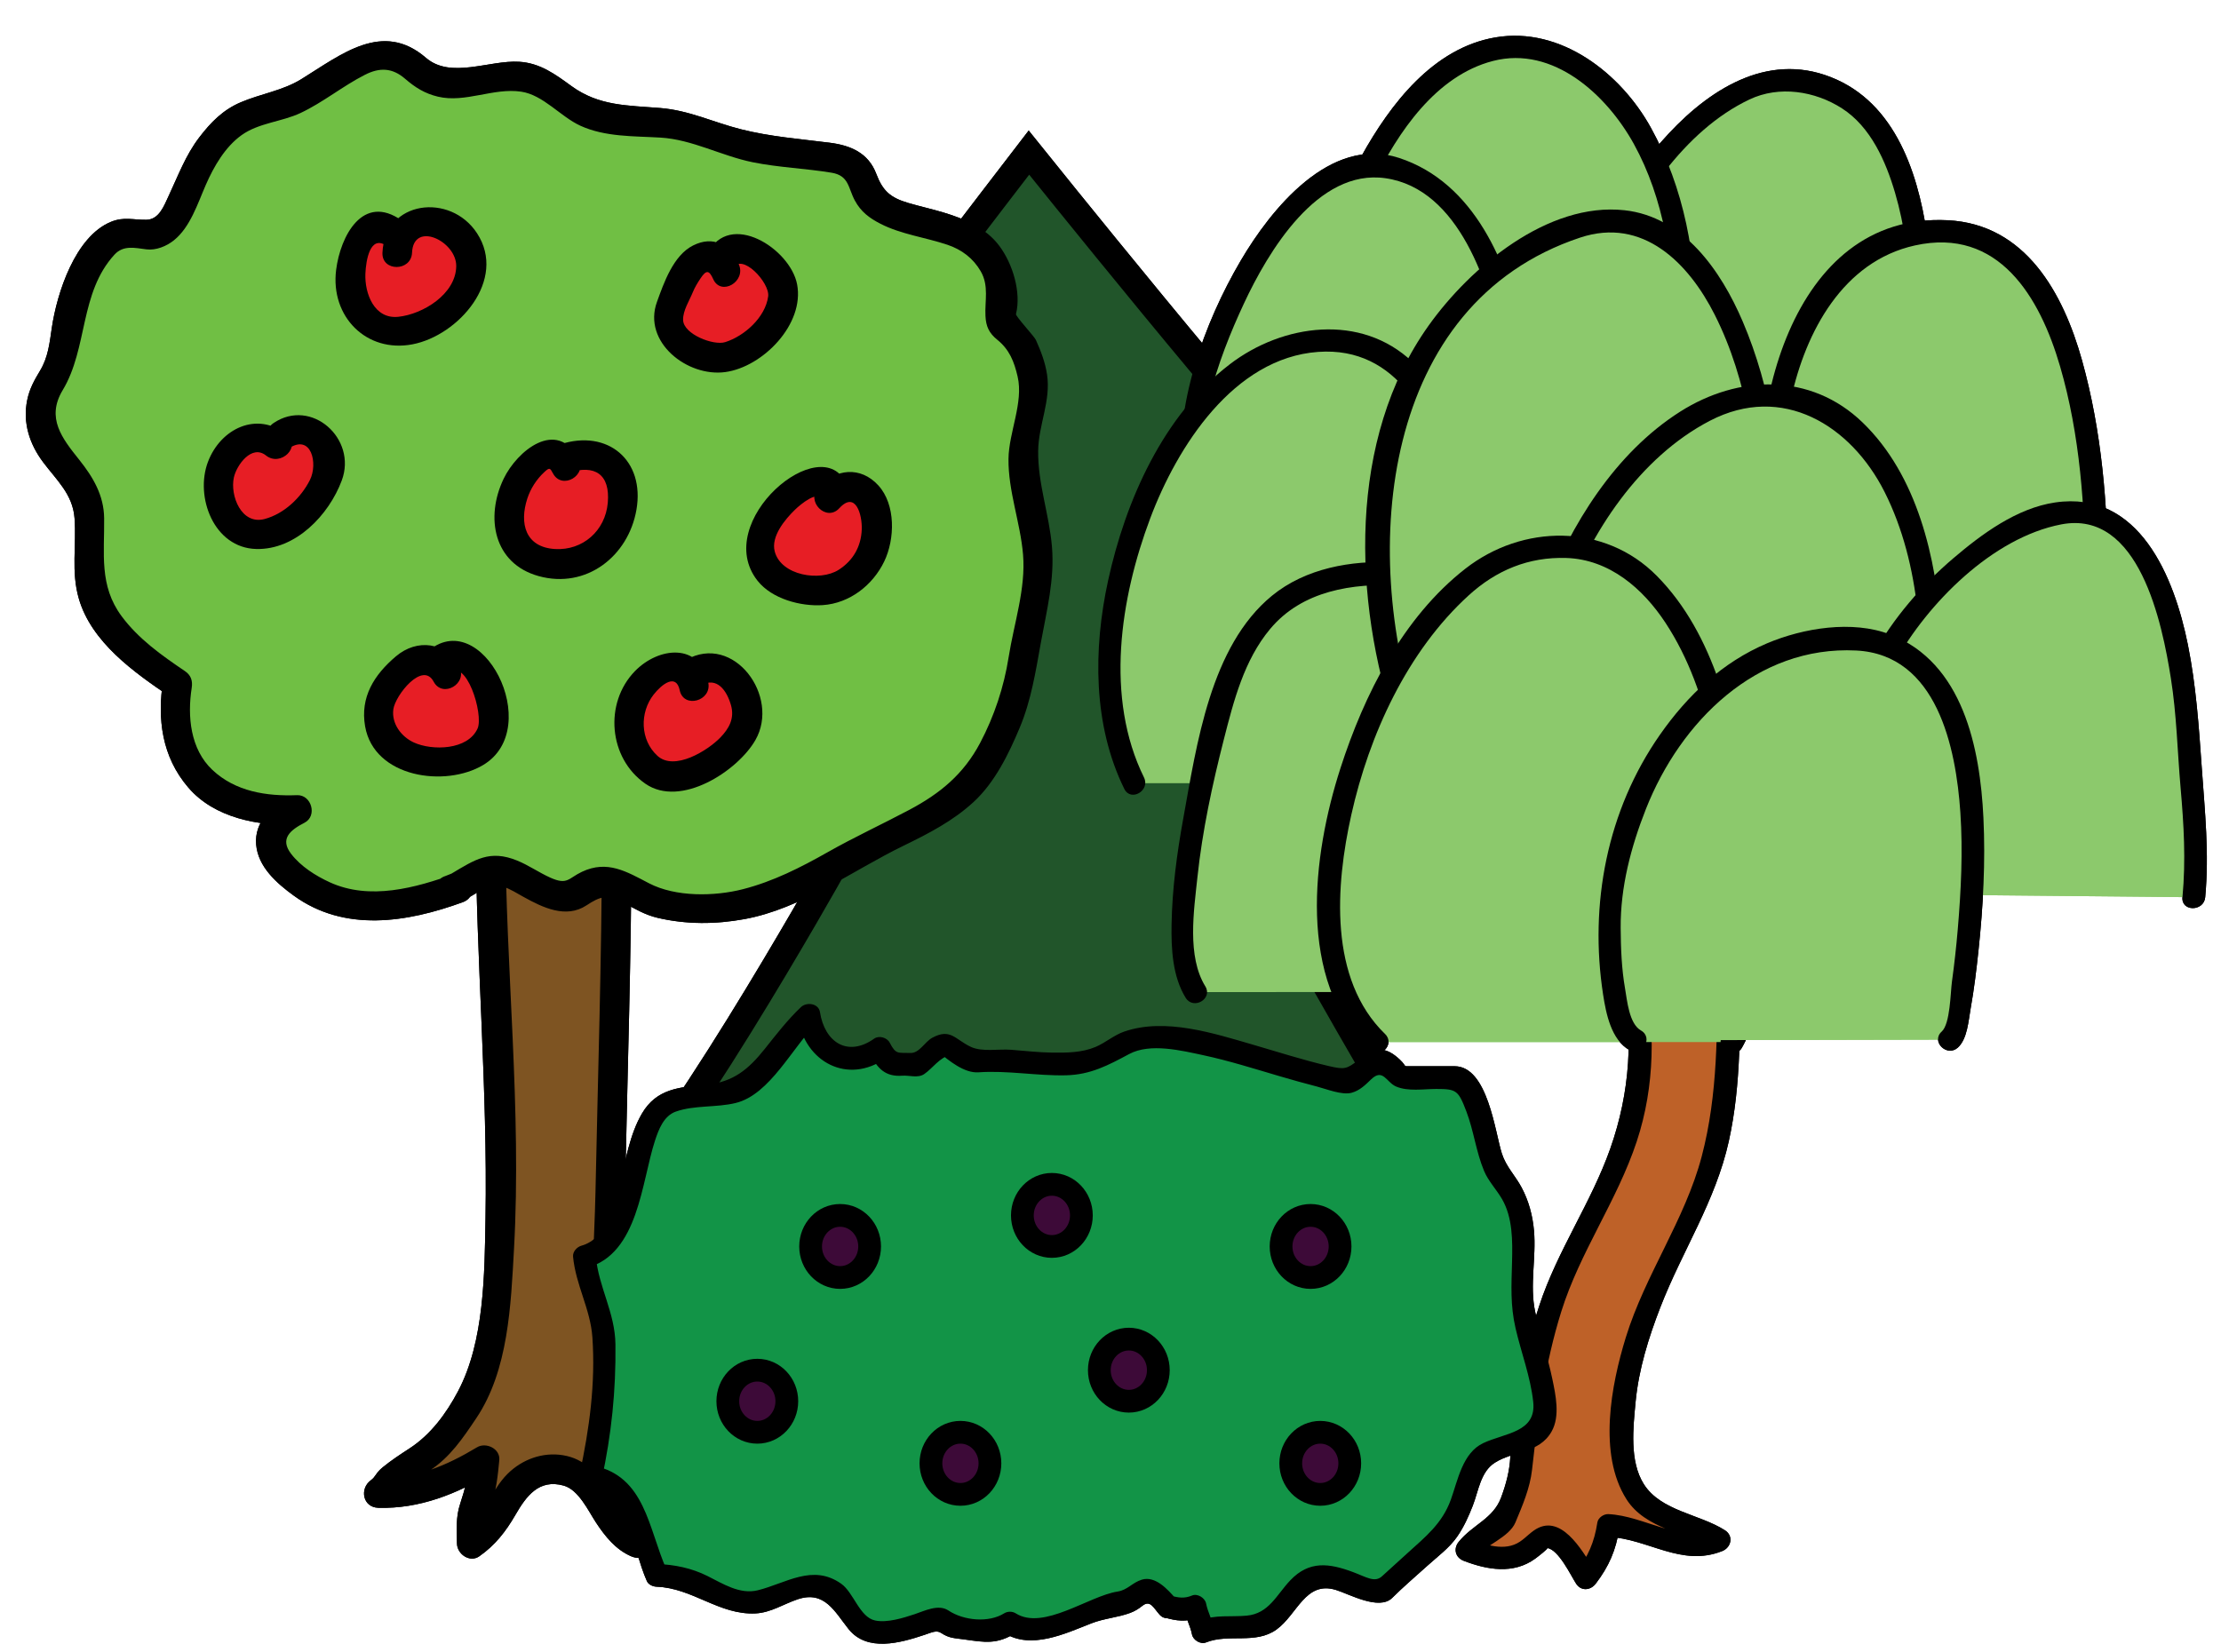 <?xml version="1.0" encoding="utf-8"?>
<!-- Generator: Adobe Illustrator 16.0.0, SVG Export Plug-In . SVG Version: 6.00 Build 0)  -->
<!DOCTYPE svg PUBLIC "-//W3C//DTD SVG 1.1//EN" "http://www.w3.org/Graphics/SVG/1.1/DTD/svg11.dtd">
<svg version="1.1" id="Layer_1" xmlns="http://www.w3.org/2000/svg" xmlns:xlink="http://www.w3.org/1999/xlink" x="0px" y="0px"
	 width="488px" height="363px" viewBox="0 0 488 363" enable-background="new 0 0 488 363" xml:space="preserve">
<g id="sapin de fond">
	<path fill="#21552A" stroke="#000000" stroke-width="6" stroke-miterlimit="10" d="M226.076,33.54c0,0-49.914,64.885-57.328,76.356
		c-6.621,10.243,26.483-0.931,26.483-0.931s-27.011,61.395-42.613,72.197c-32.276,22.347,30.198,9.745,30.198,9.745
		s-37.398,66.797-51.311,76.355c-15.724,10.805,95.913,1.217,95.913,1.217s103.205,11.82,94.745-0.285
		c-10.358-14.82-43.818-74.813-43.818-74.813s43.818,6.838,27.783-6.199c-13.766-11.189-46.345-76.355-46.345-76.355
		s42.206,9.312,28.965-2.793C277.825,98.047,226.076,33.54,226.076,33.54z"/>
	<path fill="#3C160B" stroke="#000000" stroke-width="6" stroke-miterlimit="10" d="M226.323,268.57l-14.09,1.432
		c0,7.977,1.131,16.248,0.517,24.209c-0.249,3.215,0.608,8.707-0.649,11.5c-1.504,3.336-5.348,2.758-7.258,5.662
		c2.991,0.15,6.222,0.385,9.207,0.053c2.559-0.283,2.662-2.139,4.826-2.162c4.304-0.043,6.233,4.316,8.624,4.072
		c2.392-0.24,2.313-1.521,3.792-2.545c2.414-1.672,2.29-1.986,5.354-0.883c4.599,1.652,5.435,2.264,10.526,1.977
		c-1.766-2.564-2.669-1.83-4.591-4.447c-1.849-2.52-2.148-7.941-2.727-10.932c-1.732-8.961-1.29-16.205-1.29-25.439l0.036-1.404
		L226.323,268.57z"/>
</g>
<g id="pommier de fond">
	<g>
		<path fill="#7E5422" d="M107.774,182.276c0,27.046,2.64,53.608,2.2,80.652c0,12.076-0.917,26.545-3.997,38.618
			c-1.761,5.796-5.246,10.163-8.766,14.994c-2.641,3.863-11.002,6.761-12.763,10.626l-1.32,0.964
			c8.362,0.484,16.283-2.898,23.325-7.244c-0.88,9.659-1.008,5.749-2.876,12.778l0.079,5.574c8.285-5.276,6.882-15.254,16.999-16.28
			c10.727-1.087,11.764,13.383,19.686,16.28c-0.88-6.276-3.081-12.072-3.081-18.835c7.481-0.483,7.854-2.698,23.765,0
			c-24.139-10.162-28.065-14.288-27.352-39.598c0.218-7.738,1.827-87.905,1.827-95.633"/>
		<g>
			<path d="M104.524,182.276c0.067,28.521,2.638,56.956,2.151,85.489c-0.208,12.141-0.235,27.034-6.027,37.988
				c-2.592,4.902-6,9.538-10.654,12.568c-2.038,1.326-4.039,2.636-5.923,4.176c-1.554,1.271-1.493,2.031-2.582,2.826
				c-2.536,1.852-1.789,5.962,1.64,6.057c9.085,0.252,17.294-3.066,24.965-7.688c-1.63-0.936-3.26-1.871-4.89-2.807
				c-0.336,3.545-0.998,6.322-2.1,9.628c-0.975,2.924-0.74,5.682-0.697,8.725c0.033,2.302,2.797,4.266,4.89,2.807
				c3.47-2.42,5.821-5.431,7.922-9.067c2.393-4.142,5.171-7.991,10.625-6.479c3.281,0.91,5.381,5.488,7.083,8.083
				c2.001,3.051,4.344,5.989,7.774,7.463c2.724,1.17,5.245-0.704,4.774-3.671c-0.957-6.022-2.79-11.839-2.964-17.971
				c-1.083,1.083-2.167,2.167-3.25,3.25c2.821-0.215,5.563-0.831,8.364-1.158c4.826-0.563,9.791,0.265,14.537,1.042
				c3.327,0.545,6.157-4.395,2.504-5.94c-6.879-2.91-14.55-5.754-20.067-10.973c-4.608-4.359-5.402-10.822-5.679-16.836
				c-0.476-10.37,0.276-20.936,0.489-31.308c0.502-24.426,1.303-48.876,1.342-73.308c0.007-4.192-6.493-4.191-6.5,0
				c-0.041,25.654-0.887,51.328-1.417,76.976c-0.224,10.83-1.258,22.138,0.001,32.906c1.904,16.29,14.8,22.338,28.552,28.155
				c0.834-1.98,1.669-3.961,2.504-5.94c-5.124-0.839-10.333-1.678-15.54-1.341c-3.056,0.198-6.035,0.992-9.089,1.225
				c-1.726,0.132-3.303,1.379-3.25,3.25c0.192,6.728,2.147,13.094,3.197,19.699c1.591-1.224,3.183-2.447,4.774-3.671
				c-8.042-3.453-8.5-15.031-18.305-16.612c-4.5-0.726-8.974,0.939-12.16,4.1c-3.817,3.785-4.928,9.325-9.5,12.513
				c1.63,0.936,3.26,1.871,4.89,2.807c-0.044-3.114-0.1-5.52,0.976-8.465c1.181-3.235,1.496-6.449,1.822-9.888
				c0.237-2.499-2.922-3.992-4.89-2.807c-6.728,4.054-13.701,7.022-21.685,6.801c0.547,2.019,1.094,4.037,1.64,6.057
				c1.319-0.964,2.07-1.822,3.101-3.075c1.633-1.985,4.399-3.273,6.525-4.657c4.492-2.924,7.288-7.106,10.243-11.502
				c7.081-10.529,7.613-24.928,8.296-37.219c1.709-30.718-1.838-61.49-1.91-92.208C111.014,178.085,104.514,178.084,104.524,182.276
				L104.524,182.276z"/>
		</g>
	</g>
	<g>
		<path fill="#70BF44" d="M100.821,195.143c-6.698,2.519-13.396,4.031-21.125,4.031c-9.274,0-30.399-13.606-14.427-21.164
			c-18.549,1.008-29.369-10.078-26.277-27.715c-8.244-5.542-14.942-10.582-18.549-19.652c-2.576-7.558,0.516-15.117-1.546-21.164
			c-3.091-8.063-11.335-10.582-9.789-20.66c0.515-4.031,3.092-5.543,4.122-9.07c1.03-3.023,1.03-5.543,1.545-8.566
			C16.32,65.64,19.928,53.546,26.11,51.53c3.606-1.512,6.183,1.512,9.79-1.008c3.091-2.016,6.182-11.59,8.244-15.117
			c6.183-9.574,8.244-9.574,18.033-12.597c7.729-2.016,16.488-12.598,24.732-10.582c3.607,1.007,5.152,4.535,8.759,5.542
			c4.637,1.512,10.305-1.007,15.458-1.007c9.274-0.504,10.819,5.039,18.033,8.062c7.213,3.023,16.488,1.008,23.701,3.527
			c8.244,3.527,13.912,4.535,23.186,5.543c3.091,0.504,8.244,0.504,10.82,2.016c3.606,2.52,2.576,6.046,5.152,8.566
			c6.183,5.039,17.519,4.031,23.701,10.078c3.608,3.527,3.608,6.551,4.638,11.086c0.516,1.511-1.03,3.527-0.516,5.039
			c1.032,2.016,3.091,2.016,4.122,4.031c5.151,9.574,2.577,13.102,1.032,22.676c-1.032,8.566,3.09,17.637,3.09,26.203
			c0,7.055-2.061,13.102-3.09,20.156c-1.547,10.582-5.667,22.172-13.398,30.234c-5.667,5.543-15.457,9.07-23.701,13.605
			c-14.942,8.566-26.277,15.116-44.311,10.582c-4.123-1.513-7.213-5.039-11.851-4.536c-3.606,0.504-4.121,3.527-7.213,3.527
			c-5.667,0-11.335-6.551-17.003-6.047c-2.576,0.504-6.182,4.032-8.759,4.535"/>
		<g>
			<path d="M99.957,192.009c-8.659,3.153-18.739,5.919-27.513,1.89c-3.121-1.433-6.348-3.48-8.468-6.232
				c-2.56-3.323-0.2-5.24,2.933-6.85c2.874-1.477,1.539-6.177-1.64-6.056c-6.725,0.256-13.518-0.783-18.594-5.545
				c-4.875-4.574-5.526-11.821-4.55-18.056c0.242-1.542-0.168-2.774-1.494-3.67c-5.118-3.462-10.206-7.059-13.921-12.08
				c-4.969-6.715-3.739-13.738-3.827-21.52c-0.057-5.033-2.417-9.007-5.458-12.821c-3.781-4.74-7.335-9.192-3.644-15.333
				c5.556-9.24,3.661-21.36,11.371-29.772c1.959-2.138,4.48-1.48,7.016-1.163c2.119,0.266,4.415-0.688,6.03-1.979
				c3.615-2.89,5.24-8.118,7.029-12.208c1.757-4.016,4.23-8.324,7.865-10.925c3.778-2.703,8.829-2.915,12.959-4.864
				c4.976-2.348,9.239-5.9,14.139-8.392c3.255-1.655,6.023-1.532,8.8,0.863c2.239,1.932,4.33,3.253,7.234,3.946
				c6.023,1.438,12.189-2.006,18.299-1.096c4.855,0.723,8.622,5.479,12.996,7.483c5.444,2.496,11.748,2.262,17.594,2.609
				c7.019,0.417,13.401,4.025,20.276,5.418c5.73,1.161,11.597,1.349,17.351,2.304c3.825,0.635,3.614,3.376,5.088,6.108
				c1.327,2.459,3.183,3.858,5.646,5.117c4.571,2.336,9.875,2.981,14.705,4.611c3.13,1.056,5.652,2.958,7.312,5.832
				c1.845,3.194,0.864,6.528,1.038,9.838c0.121,2.311,0.79,3.738,2.615,5.22c2.655,2.156,3.681,4.766,4.45,8.074
				c1.329,5.725-1.942,12.266-2.007,18.077c-0.08,7.096,2.606,13.998,3.198,21.032c0.631,7.497-2.005,15.182-3.161,22.53
				c-1.036,6.587-3.155,12.979-6.266,18.87c-3.636,6.883-8.791,11.118-15.548,14.706c-5.96,3.165-12.059,5.974-17.937,9.305
				c-5.947,3.369-11.99,6.44-18.641,8.142c-6.28,1.606-14.792,1.744-20.628-1.301c-4.969-2.592-9.16-5.145-14.722-2.532
				c-3.002,1.411-3.171,2.99-6.95,1.3c-2.508-1.121-4.763-2.73-7.316-3.768c-6.015-2.443-9.243-0.2-14.401,2.87
				c-0.439,0.174-0.878,0.349-1.317,0.522c-3.983,1.256-2.281,7.531,1.728,6.268c2.33-0.734,4.271-2.024,6.312-3.339
				c3.242-2.089,6.18,0.056,9.099,1.675c4.207,2.332,9.31,4.825,13.818,1.865c2.94-1.931,4.554-2.53,7.981-0.688
				c2.561,1.376,4.813,2.756,7.669,3.424c6.286,1.471,12.709,1.438,19.031,0.284c12.628-2.305,23.714-10.659,35.06-16.169
				c5.451-2.647,10.81-5.426,15.301-9.556c4.698-4.319,7.741-10.577,10.161-16.355c2.528-6.034,3.504-12.381,4.659-18.766
				c1.275-7.044,3.03-13.796,2.422-21.018c-0.598-7.104-3.113-13.845-3.032-21.032c0.064-5.736,2.847-11.013,1.944-16.85
				c-0.415-2.688-1.342-5.087-2.449-7.557c-0.35-0.781-4.481-5.208-4.366-5.675c1.187-4.811-0.725-11.035-3.633-14.95
				c-2.982-4.014-7.612-5.958-12.25-7.362c-2.575-0.779-5.21-1.351-7.791-2.113c-3.894-1.151-5.591-2.604-7.024-6.4
				c-1.738-4.603-5.655-6.256-10.224-6.836c-6.553-0.831-13.111-1.333-19.536-2.961c-6.085-1.542-11.313-4.141-17.664-4.663
				c-7.185-0.59-13.478-0.404-19.548-4.825c-3.552-2.586-6.89-5.062-11.464-5.343c-6.598-0.406-15.043,3.849-20.513-0.871
				c-9.523-8.217-18.568-0.754-27.375,4.691c-4.114,2.544-8.925,3.211-13.327,5.093c-3.906,1.67-6.57,4.394-9.115,7.728
				c-2.994,3.922-4.629,8.398-6.705,12.824c-1.006,2.146-2.089,5.218-4.896,5.264c-2.902,0.048-4.915-0.726-7.788,0.451
				c-7.867,3.224-11.868,15.653-12.999,23.329c-0.493,3.346-0.8,6.438-2.58,9.386c-1.289,2.135-2.33,4.018-2.828,6.49
				c-1.002,4.973,0.517,9.624,3.483,13.59c2.982,3.987,6.537,7.063,6.926,12.343c0.445,6.031-0.781,11.654,0.925,17.618
				c2.758,9.642,12.218,16.302,20.043,21.594c-0.498-1.223-0.996-2.447-1.494-3.67c-1.346,8.591-0.292,16.862,5.508,23.634
				c5.775,6.742,15.499,8.516,23.903,8.195c-0.547-2.019-1.094-4.038-1.64-6.056c-4.094,2.104-7.761,5.426-7.342,10.413
				c0.412,4.906,4.544,8.519,8.257,11.212c11.196,8.119,24.886,5.91,37.141,1.447C105.59,196.854,103.905,190.571,99.957,192.009
				L99.957,192.009z"/>
		</g>
	</g>
	<g>
		<path fill="#E71E25" d="M60.74,97.806c-7.437-6.638-18.456,7.983-9.546,17.196c7.637,7.37,19.092-3.685,21.001-11.055
			c1.273-5.528-4.073-13.086-10.437-8.174"/>
		<g>
			<path d="M63.038,95.508c-6.546-5.212-14.573-1.351-17.353,6.021c-2.888,7.658,1.28,18.887,10.621,19.128
				c8.656,0.223,15.966-7.471,18.792-15.07c3.417-9.189-6.678-18.198-14.98-12.619c-3.459,2.324-0.209,7.958,3.28,5.612
				c5.03-3.38,6.516,3.325,4.691,6.929c-1.978,3.907-5.676,7.417-9.945,8.558c-5.117,1.368-7.624-5.157-6.761-9.115
				c0.597-2.737,3.926-7.343,7.059-4.849C61.685,102.686,66.317,98.118,63.038,95.508L63.038,95.508z"/>
		</g>
	</g>
	<g>
		<path fill="#E71E25" d="M124.317,102.422c-5.907-11.973-24.284,20.752-1.313,21.55c16.407,0.797,20.127-29.934,0.986-23.194"/>
		<g>
			<path d="M127.123,100.782c-4.767-8.832-13.494-1.756-16.469,4.453c-4.058,8.469-2.214,18.631,7.703,21.379
				c10.438,2.893,19.699-4.343,21.481-14.57c1.896-10.885-6.299-17.792-16.711-14.399c-3.967,1.293-2.269,7.57,1.728,6.268
				c5.881-1.917,9.234,0.341,8.69,6.578c-0.541,6.193-5.529,10.52-11.571,10.173c-6.58-0.378-7.878-5.66-6.119-11.077
				c0.716-2.206,2.037-4.248,3.729-5.821c1.188-1.105,1.268-0.925,1.928,0.297C123.502,107.752,129.114,104.47,127.123,100.782
				L127.123,100.782z"/>
		</g>
	</g>
	<g>
		<path fill="#E71E25" d="M159.518,59.71c-2.886-7.612-8.554-1.485-10.427,3.652c-3.748,7.992-3.543,10.792,6.245,14.842
			c7.052,2.918,19.36-8.563,16.238-16.555c-1.874-4.567-10.824-10.536-13.323-4.256"/>
		<g>
			<path d="M162.324,58.07c-1.96-4.351-5.589-6.351-10.04-4.121c-4.337,2.173-6.424,8.214-7.946,12.433
				c-3.169,8.786,6.662,16.532,15.025,15.39c8.241-1.125,17.451-10.507,15.776-19.288c-1.491-7.816-14.854-16.405-19.695-6.729
				c-1.87,3.737,3.736,7.029,5.612,3.28c1.835-3.668,8.135,3.085,7.728,6.105c-0.622,4.613-5.21,8.718-9.444,10.052
				c-2.565,0.808-9.155-1.729-9.249-4.861c-0.062-2.067,1.387-4.265,2.133-6.104c0.443-1.092,1.04-2.055,1.686-3.032
				c1.287-1.945,1.904-1.834,2.801,0.156C158.431,65.167,164.031,61.859,162.324,58.07L162.324,58.07z"/>
		</g>
	</g>
	<g>
		<path fill="#E71E25" d="M98.088,148.176c-1.989-4.607-6.994-4.172-10.753,0.225c-9.023,8.062-2.256,19.056,8.271,19.056
			c24.174,0,9.129-30.302,0.465-21.824"/>
		<g>
			<path d="M100.895,146.536c-2.901-5.449-9.238-6.24-13.894-2.296c-4.796,4.062-7.9,8.971-6.779,15.397
				c1.973,11.303,17.641,13.473,25.961,8.482c13.63-8.176-0.445-35.585-12.41-24.784c-3.117,2.814,1.494,7.396,4.597,4.596
				c4.116-3.715,7.909,9.129,6.574,12.151c-2.127,4.813-10,4.941-14.026,3.093c-2.76-1.267-4.922-4.155-4.492-7.291
				c0.417-3.043,6.407-10.667,8.856-6.068C97.252,153.517,102.863,150.233,100.895,146.536L100.895,146.536z"/>
		</g>
	</g>
	<g>
		<path fill="#E71E25" d="M152.482,150.845c-2.075-12.471-22.941,3.809-10.32,17.573c5.68,5.899,19.684-2.242,21.577-8.797
			c1.893-7.21-4.417-16.387-11.359-11.798"/>
		<g>
			<path d="M155.616,149.981c-1.847-8.843-10.942-7.793-16.103-2.486c-6.827,7.02-5.804,19.145,2.296,24.754
				c7.767,5.379,20.311-2.833,24.178-9.614c5.458-9.571-4.731-23.58-15.248-17.618c-3.646,2.066-0.371,7.683,3.28,5.612
				c3.532-2.001,5.676,1.168,6.585,4.325c0.843,2.926-0.409,5.159-2.365,7.172c-2.747,2.828-10.043,7.393-13.78,3.993
				c-3.836-3.49-3.922-9.528-0.848-13.458c1.816-2.323,4.951-4.716,5.737-0.953C150.206,155.811,156.471,154.07,155.616,149.981
				L155.616,149.981z"/>
		</g>
	</g>
	<g>
		<path fill="#E71E25" d="M183.188,108.05c-3.673-9.754-29.849,15.118-7.08,21.389c8.814,2.09,16.485-4.709,16.485-13.071
			c0.692-7.871-5.74-12.817-10.484-6.967"/>
		<g>
			<path d="M185.995,106.41c-5.356-12.286-29.797,8.235-19.544,21.228c3.154,3.998,9.496,5.674,14.314,5.354
				c5.917-0.394,11.008-4.382,13.524-9.61c2.352-4.889,2.557-12.479-1.303-16.705c-3.914-4.285-9.401-3.683-13.174,0.426
				c-2.83,3.081,1.755,7.689,4.596,4.596c3.606-3.926,5.063,1.472,4.937,4.669c-0.149,3.766-1.901,6.84-5.079,8.869
				c-4.084,2.608-12.616,1.294-14.039-4.021c-0.889-3.324,2.281-7.085,4.433-9.18c1.338-1.303,4.921-4.185,5.723-2.345
				C182.054,113.525,187.652,110.212,185.995,106.41L185.995,106.41z"/>
		</g>
	</g>
	<g>
		<path fill="#E71E25" d="M86.604,51.25c-7.632-6.047-10.232,7.418-9.481,11.644c2.119,11.931,11.584,12.435,21.095,5.488
			c4.433-3.237,7.177-11.187,3.791-15.477c-6.773-7.967-14.909-3.733-14.727,2.636"/>
		<g>
			<path d="M88.244,48.444c-8.534-6.036-13.459,3.468-14.389,10.866c-1.295,10.299,6.68,18.293,16.761,16.366
				c10.147-1.94,20.849-14.202,14.199-24.411c-5.858-8.993-20.285-7.232-20.783,4.276c-0.182,4.192,6.319,4.175,6.5,0
				c0.307-7.084,9.802-2.541,9.711,2.98c-0.1,6.126-7.309,10.532-12.732,11.105c-5.271,0.557-7.409-5.105-7.227-9.481
				c0.122-2.916,1.028-8.67,4.68-6.088C88.395,56.483,91.637,50.843,88.244,48.444L88.244,48.444z"/>
		</g>
	</g>
</g>
<g id="saule de fond">
	<g>
		<path fill="#BE6128" d="M358.825,213.89c4.664,22.506-0.778,39.386-11.662,57.873c-6.221,12.057-9.33,24.113-11.663,37.777
			c-2.332,14.469,0.503,11.516-4.939,24.376c-0.777,0.804-6.204,3.758-8.277,6.704c19.696,8.039,12.958-14.599,26.176,6.169
			c3.109-4.019,4.146-5.901,4.924-11.527c8.552,0,15.809,7.234,24.361,3.216c-9.59-6.432-21.252-3.216-21.252-23.311
			c0-16.88,6.586-31.723,13.583-44.583c10.107-19.291,9.741-36.6,9.741-58.302"/>
		<g>
			<path d="M356.414,214.555c2.537,12.895,1.778,25.44-2.589,37.845c-4.224,11.995-11.623,22.403-15.614,34.557
				c-3.499,10.656-5.723,22.063-6.363,33.264c-0.18,3.141-0.927,5.936-2.019,8.886c-1.743,4.709-6.237,5.95-9.313,9.747
				c-1.245,1.536-0.748,3.464,1.103,4.179c5.172,1.996,10.919,2.995,15.686-0.468c0.654-0.476,3.008-2.302,2.66-2.353
				c2.503,0.366,5.173,6.035,6.337,7.84c1.1,1.706,3.18,1.496,4.316,0c2.908-3.823,4.444-7.363,5.177-12.124
				c-0.804,0.611-1.607,1.224-2.411,1.835c8.825,0.421,16.043,6.705,25.026,3.127c1.983-0.791,2.548-3.323,0.597-4.57
				c-5.602-3.58-14.061-4.206-17.819-10.129c-3.206-5.052-2.341-12.515-1.81-18.132c0.675-7.122,2.855-14.093,5.427-20.731
				c4.83-12.467,12.11-23.264,15.045-36.501c2.793-12.601,2.472-25.719,2.468-38.543c-0.001-3.225-5.001-3.225-5,0
				c0.005,14.064,0.189,28.179-3.421,41.884c-3.677,13.953-12.408,25.933-16.671,39.752c-3.227,10.458-6.144,25.674,0.139,35.573
				c4.182,6.589,12.994,7.23,19.119,11.146c0.199-1.523,0.398-3.047,0.597-4.57c-7.989,3.184-15.637-2.921-23.696-3.305
				c-1.009-0.048-2.25,0.79-2.411,1.835c-0.666,4.336-2.023,7.448-4.671,10.931c1.438,0,2.878,0,4.316,0
				c-2.329-3.612-6.86-12.407-12.549-9.776c-1.566,0.725-2.709,2.139-4.137,3.082c-3.328,2.202-7.627,0.672-10.983-0.624
				c0.367,1.394,0.735,2.786,1.103,4.179c2.299-2.837,7.531-4.481,8.921-7.807c1.561-3.738,3.195-7.521,3.65-11.582
				c1.326-11.835,2.839-23.269,6.41-34.714c4.104-13.152,12.279-24.37,16.6-37.444c4.037-12.217,4.069-25.088,1.604-37.616
				C360.613,210.063,355.795,211.405,356.414,214.555L356.414,214.555z"/>
		</g>
	</g>
	<g>
		<path fill="#8CC96C" d="M353.864,93.97c-25.332-4.019,10.133-77.164,38.506-76.36c36.478,0.804,29.385,61.892,29.385,75.556"/>
		<g>
			<path d="M354.529,91.559c-13.456-2.483-4.292-25.425-1.123-32.637c6.252-14.224,16.494-30.185,30.996-37.064
				c6.53-3.098,14.373-1.863,20.316,1.956c6.319,4.06,9.624,11.625,11.661,18.545c4.217,14.326,3.684,29.809,3.071,44.572
				c-0.086,2.077-0.187,4.155-0.196,6.235c-0.015,3.225,4.985,3.224,5,0c0.061-13.146,1.105-26.107-0.523-39.231
				c-1.719-13.85-6.319-30.179-20.176-36.441c-14.192-6.414-27.216,1.504-36.858,11.81c-10.924,11.677-19.486,27.15-22.946,42.799
				c-1.98,8.956-1.918,22.181,9.448,24.278C356.351,96.962,357.697,92.144,354.529,91.559L354.529,91.559z"/>
		</g>
	</g>
	<g>
		<path fill="#8CC96C" d="M394.996,128.644c0,0.711,0.842,2.844-0.843,1.422c-11.788-21.326-4.21-83.88,37.05-78.904
			c26.945,3.554,29.472,57.578,29.472,76.06"/>
		<g>
			<path d="M392.496,128.644c0.077,0.578,0.189,1.155,0.182,1.74c0.413-0.719,0.825-1.439,1.238-2.159
				c-0.097,0.049-0.193,0.099-0.29,0.148c0.841,0,1.683,0,2.523,0c-1.507-0.957-2.234-5.419-2.669-7.031
				c-0.906-3.368-1.376-6.836-1.652-10.307c-0.624-7.824,0.044-15.75,1.703-23.408c3.187-14.707,11.407-30.189,27.231-33.689
				c18.367-4.062,27.442,11.339,31.886,26.605c4.374,15.025,5.503,31.09,5.526,46.678c0.005,3.224,5.005,3.225,5,0
				c-0.024-16.079-1.37-32.476-5.705-48.007c-4.15-14.875-12.455-29.935-29.481-30.809c-34.9-1.792-44.81,43.631-40.202,70.27
				c0.589,3.403,2.964,16.769,8.653,13.866c0.779-0.397,1.228-1.314,1.238-2.159c0.008-0.603-0.103-1.147-0.182-1.74
				C397.078,125.496,392.072,125.455,392.496,128.644L392.496,128.644z"/>
		</g>
	</g>
	<g>
		<path fill="#8CC96C" d="M289.173,75.664c0.777-22.506,19.437-68.321,45.871-65.106c26.435,3.215,35.764,37.778,34.986,61.088"/>
		<g>
			<path d="M291.673,75.664c0.54-12.302,4.711-24.632,10.101-35.604c5.389-10.972,13.707-23.411,26.248-26.658
				c13.34-3.454,25.086,7.577,30.966,18.231c6.595,11.95,8.901,26.507,8.543,40.012c-0.086,3.226,4.914,3.218,5,0
				c0.396-14.939-2.534-30.411-9.796-43.569c-6.586-11.934-19.782-22.305-34.167-19.856c-13.694,2.332-23.094,14.682-29.425,26.086
				c-6.902,12.432-11.843,27.079-12.47,41.357C286.531,78.889,291.532,78.875,291.673,75.664L291.673,75.664z"/>
		</g>
	</g>
	<g>
		<path fill="#8CC96C" d="M263.194,110.26c-6.997-20.095,16.327-80.378,43.539-73.144c28.767,8.841,31.1,64.303,26.435,88.416"/>
		<g>
			<path d="M265.605,109.595c-4.389-13.432,2.064-30.781,7.706-42.877c5.268-11.294,16.148-29.724,31.13-27.546
				c16.265,2.366,22.873,23.64,25.636,37.089c3.217,15.666,3.638,32.856,0.68,48.606c-0.591,3.151,4.228,4.496,4.822,1.329
				c3.219-17.142,2.584-35.37-0.916-52.409c-3.24-15.776-10.702-33.655-27.265-39.082c-15.185-4.976-28.223,11.405-34.789,22.585
				c-8.111,13.81-14.602,31.95-12.947,48.196c0.188,1.851,0.544,3.671,1.121,5.438C261.78,113.975,266.609,112.669,265.605,109.595
				L265.605,109.595z"/>
		</g>
	</g>
	<g>
		<path fill="#8CC96C" d="M249.2,172.131c-16.327-32.125,6.997-95.456,40.429-97.291c40.429-1.836,34.209,67.92,34.209,97.291"/>
		<g>
			<path d="M251.359,170.869c-8.625-17.514-5.234-39.383,1.37-56.958c5.915-15.74,18.312-35.231,36.899-36.571
				c17.523-1.263,25.43,14.912,28.771,29.52c3.922,17.154,3.459,35.218,3.124,52.7c-0.08,4.19-0.179,8.38-0.186,12.571
				c-0.006,3.225,4.994,3.224,5,0c0.027-16.419,0.867-32.804-0.544-49.197c-1.285-14.926-4.045-32.538-15.434-43.378
				c-11.326-10.781-28.544-8.38-40.132,0.49c-14.652,11.217-22.934,30.009-26.764,47.595c-3.273,15.024-3.337,31.714,3.576,45.752
				C248.466,176.285,252.778,173.75,251.359,170.869L251.359,170.869z"/>
		</g>
	</g>
	<g>
		<path fill="#8CC96C" d="M262.676,218.035c-7.774-11.676,2.852-55.463,7.517-68.807c6.22-17.514,18.659-24.617,38.874-22.949
			c19.437,1.668,24.879,31.693,27.212,47.539c1.555,7.506,2.332,45.037,0.777,44.203"/>
		<g>
			<path d="M264.834,216.773c-4.066-6.58-2.505-16.671-1.741-23.918c1.079-10.238,3.271-20.395,5.814-30.359
				c2.164-8.48,4.438-17.384,10.151-24.244c7.052-8.465,18.142-10.121,28.543-9.579c20.087,1.047,23.998,30.54,26.266,45.81
				c1.071,7.212,1.213,14.578,1.406,21.858c0.173,6.556,0.953,13.903-0.272,20.396c-0.32,1.051,0.364,0.646,2.055-1.216
				c-3.202-0.355-3.168,4.648,0,5c6.215,0.689,2.884-33.835,2.646-37.693c-0.976-15.885-3.923-33.842-12.684-47.371
				c-4.938-7.625-11.9-11.393-20.855-11.859c-9.284-0.484-19.322,1.301-26.683,7.329c-13.551,11.098-16.534,32.725-19.487,48.94
				c-1.399,7.684-2.437,15.49-2.575,23.306c-0.095,5.343,0.211,11.45,3.1,16.123C262.208,222.033,266.535,219.524,264.834,216.773
				L264.834,216.773z"/>
		</g>
	</g>
	<g>
		<path fill="#8CC96C" d="M309.104,159.2c-13.218-38.582-8.553-90.828,34.986-108.511c43.539-17.683,54.424,78.771,37.319,104.492"
			/>
		<g>
			<path d="M311.515,158.536c-12.615-37.442-8.102-91.758,35.669-106.316c13.787-4.585,23.818,5.541,29.585,16.97
				c7.266,14.399,9.604,31.522,9.843,47.47c0.182,12.152-0.546,26.727-7.361,37.26c-1.757,2.716,2.573,5.22,4.318,2.523
				c7.149-11.051,8.06-26.044,8.051-38.809c-0.011-15.821-2.459-32.356-8.706-46.969c-4.744-11.098-12.936-23.038-25.972-24.459
				c-16.883-1.841-33.896,12.531-43.01,25.301c-17.857,25.023-16.651,60.423-7.239,88.358
				C307.717,162.903,312.547,161.6,311.515,158.536L311.515,158.536z"/>
		</g>
	</g>
	<g>
		<path fill="#8CC96C" d="M345.118,176.521c-25.361-19.291,11.271-97.258,48.844-89.221c34.754,8.038,34.754,73.948,24.421,96.454"
			/>
		<g>
			<path d="M346.886,174.754c-12.152-9.64-7.661-29.2-3.247-41.61c5.712-16.057,16.613-32.636,32.069-40.675
				c15.927-8.284,30.996,0.98,38.389,15.681c8.02,15.951,8.866,35.739,7.115,53.181c-0.715,7.124-2.046,14.587-4.987,21.163
				c-1.306,2.917,3.002,5.462,4.316,2.523c6.307-14.096,7.054-30.965,6.011-46.142c-1.112-16.198-5.218-34.355-17.313-46.036
				c-11.367-10.977-27.315-10.47-40.075-2.367c-14.278,9.068-24.061,24.865-29.979,40.348c-5.404,14.137-9.636,36.521,4.166,47.469
				C345.848,180.271,349.411,176.757,346.886,174.754L346.886,174.754z"/>
		</g>
	</g>
	<g>
		<path fill="#8CC96C" d="M410.32,196.5c-6.221-11.253-3.11-35.367,1.555-47.423c5.442-14.468,32.654-42.601,49.759-35.367
			c15.549,6.431,18.659,36.974,19.437,51.442c0.777,16.076,2.518,15.963,0.962,32.039"/>
		<g>
			<path d="M412.479,195.238c-4.07-7.891-3.477-17.818-2.589-26.38c0.82-7.91,2.551-16.3,6.446-23.306
				c7.238-13.018,21.463-27.389,36.55-30.301c17.195-3.318,22.203,21.877,24.1,33.815c1.267,7.973,1.433,16.021,2.133,24.048
				c0.714,8.181,1.174,15.851,0.414,24.077c-0.297,3.211,4.706,3.183,5,0c0.897-9.72-0.078-18.803-0.759-28.475
				c-0.639-9.069-1.25-18.038-3.041-26.976c-3.001-14.971-10.735-34.032-29.176-31.311c-8.43,1.244-16.099,6.917-22.399,12.288
				c-6.934,5.912-13.172,13.175-17.607,21.154c-4.184,7.523-5.661,16.554-6.66,24.986c-1.121,9.462-1.202,20.231,3.272,28.903
				C409.641,200.628,413.955,198.099,412.479,195.238L412.479,195.238z"/>
		</g>
	</g>
	<g>
		<path fill="#8CC96C" d="M302.57,229.025c-26.655-25.031,1.975-103.251,34.553-108.466c31.591-5.215,41.463,34.417,44.425,59.448
			c0.987,11.472,4.936,39.632-0.988,49.019"/>
		<g>
			<path d="M304.338,227.258c-12.457-12.087-10.881-32.703-7.429-48.172c3.932-17.614,12.28-35.924,25.794-48.241
				c6.069-5.531,13.167-8.472,21.416-8.216c9.494,0.295,16.887,6.721,21.853,14.295c10.138,15.465,12.3,35.125,14.058,53.074
				c0.668,6.819,1.184,13.655,1.223,20.51c0.032,5.609,0.053,12.26-2.852,17.256c-1.623,2.793,2.698,5.309,4.318,2.523
				c4.407-7.581,3.727-17.893,3.371-26.306c-0.389-9.197-1.251-18.507-2.51-27.628c-2.396-17.36-6.806-36.903-19.547-49.794
				c-11.521-11.656-29.539-11.342-42.045-1.588c-13.752,10.725-22.242,27.64-27.483,43.919c-6.132,19.048-9.632,46.447,6.298,61.902
				C303.116,233.038,306.655,229.506,304.338,227.258L304.338,227.258z"/>
		</g>
	</g>
	<g>
		<path fill="#8CC96C" d="M359.292,228.634c-5.442-2.438-6.22-23.559-5.442-30.87c3.109-25.184,19.437-53.616,45.871-56.865
			c35.764-5.687,35.685,38.23,32.396,68.925c-0.465,4.348-2.165,17.85-3.72,18.661"/>
		<g>
			<path d="M360.554,226.475c-2.61-1.474-3.039-6.599-3.496-9.215c-0.763-4.366-0.93-8.865-0.963-13.289
				c-0.068-9.008,2.26-17.847,5.55-26.181c7.586-19.218,24.307-35.923,46.201-34.822c17.778,0.894,21.928,21.399,22.888,35.617
				c0.576,8.553,0.149,17.168-0.577,25.698c-0.326,3.832-0.748,7.656-1.276,11.467c-0.327,2.362-0.363,9.274-2.251,10.968
				c-2.405,2.156,1.143,5.681,3.535,3.535c2.109-1.891,2.353-5.965,2.814-8.536c0.771-4.295,1.295-8.644,1.752-12.981
				c1.015-9.624,1.531-19.318,1.069-28.991c-0.731-15.322-4.483-34.149-20.515-40.309c-8.305-3.191-19.072-1.411-27.014,1.946
				c-9.829,4.154-17.501,11.447-23.556,20.111c-11.625,16.638-15.545,37.258-12.479,57.098c0.644,4.17,1.766,9.929,5.794,12.204
				C360.842,232.38,363.36,228.061,360.554,226.475L360.554,226.475z"/>
		</g>
	</g>
</g>
<g id="buisson de fond">
	<g>
		<path fill="#129447" d="M256.531,353.066c-6.061-7.322-6.061-0.915-9.523-0.915c-6.059,0-19.043,9.152-25.104,4.576
			c-5.193,3.661-6.924,0.915-12.117,0.915c-0.867,0-2.598-1.83-3.463-1.83s-6.061,1.83-6.061,1.83c-1.73,0-6.059,1.831-8.656,0.915
			c-4.328-0.915-6.059-8.237-9.521-9.152c-8.656-2.745-10.387,2.746-17.313,2.746c-7.791,0-9.994-5.855-20.48-5.928
			c-5.516-11.956-4.115-19.865-14.502-21.695c2.597-11.898,2.955-15.394,2.955-27.291c0-13.729-3.463-10.068-4.328-21.051
			c12.118-2.746,9.522-29.288,18.178-33.864c4.328-1.83,11.252-0.915,15.58-2.745c6.926-4.576,9.523-10.983,15.582-16.475
			c0.865,8.237,8.656,12.813,15.582,7.322c2.596,5.491,3.463,2.745,7.791,3.66c1.73,0,4.328-4.576,6.924-4.576
			c0,0,4.328,3.661,6.926,3.661c9.521-0.915,21.611,3.547,30.297-2.745c10.107-7.322,34.627,4.576,51.072,7.321
			c1.732,0,4.328-4.576,6.926-4.576c1.732,0,4.328,3.661,5.193,3.661h11.254c6.059,2.746,6.518,16.895,9.438,21.051
			c2.895,4.122,6.924,7.321,5.193,24.711c-0.865,9.152,8.742,26.542,3.547,32.033c-4.328,3.661-9.521,2.746-12.984,6.407
			c-2.596,3.661-3.463,11.898-7.791,16.475c-0.865,0.915-12.117,10.982-12.984,11.897c-5.193,0.915-11.252-4.576-15.58-2.745
			c-3.463,0.915-6.061,7.321-10.389,10.067c-4.328,1.83-10.387,0-13.85,1.83c0-1.83-1.732-3.661-1.732-5.491
			C260.859,353.981,259.129,353.981,256.531,353.066"/>
		<g>
			<path d="M258.299,351.299c-1.686-1.914-4.416-5.034-7.405-4.129c-2.125,0.645-3.127,2.277-5.343,2.617
				c-6.308,0.965-16.302,8.636-22.385,4.781c-0.73-0.462-1.792-0.457-2.523,0c-3.397,2.129-8.877,1.628-12.272-0.629
				c-2.186-1.452-5.237,0.098-7.392,0.818c-2.552,0.853-6.091,1.948-8.706,1.389c-3.405-0.728-4.7-6.129-7.433-8.069
				c-6.287-4.463-12.176-0.085-18.353,1.433c-3.962,0.974-7.697-1.475-11.056-3.146c-3.53-1.758-7.219-2.497-11.138-2.64
				c0.72,0.413,1.439,0.825,2.159,1.238c-4.018-9.04-4.628-20.455-15.997-22.845c0.582,1.025,1.164,2.051,1.746,3.076
				c2.153-9.959,3.144-19.527,3.023-29.724c-0.083-6.991-3.665-12.499-4.307-19.283c-0.612,0.804-1.224,1.607-1.835,2.411
				c11.189-3.113,11.852-18.779,14.826-27.894c0.808-2.475,1.942-5.477,4.593-6.406c4.097-1.437,8.858-0.854,13.099-1.875
				c7.659-1.842,12.58-12.473,17.926-17.553c-1.393-0.367-2.786-0.735-4.178-1.103c1.498,9.68,10.962,14.695,19.254,8.816
				c-1.14-0.3-2.28-0.599-3.42-0.897c1.63,3.174,3.377,5.007,7.076,4.726c1.549-0.118,3.403,0.604,4.824-0.365
				c1.83-1.25,3.399-3.674,5.639-4.127c-0.811-0.215-1.622-0.429-2.432-0.644c2.244,1.854,5.572,4.611,8.693,4.394
				c6.42-0.447,12.795,0.798,19.219,0.655c5.425-0.12,9.302-2.209,13.919-4.68c4.602-2.462,11.507-0.752,16.237,0.259
				c5.671,1.213,11.225,2.98,16.784,4.614c2.725,0.802,5.458,1.568,8.209,2.277c2.062,0.53,5.543,1.967,7.666,1.361
				c1.767-0.505,2.941-1.677,4.241-2.932c2.621-2.529,3.343,0.637,5.481,1.562c2.626,1.135,6.033,0.544,8.832,0.544
				c4.437,0,4.849,0.289,6.621,4.937c1.62,4.246,2.129,8.843,3.876,13.044c0.947,2.28,2.719,4.08,3.952,6.206
				c2.369,4.083,2.323,9.224,2.208,13.783c-0.132,5.211-0.41,9.534,0.779,14.654c1.247,5.371,3.27,10.615,3.872,16.121
				c0.739,6.756-6.178,6.835-10.959,9.077c-4.584,2.15-5.598,8.165-7.139,12.438c-1.891,5.242-5.546,8.139-9.52,11.74
				c-1.87,1.695-3.743,3.388-5.603,5.095c-1.598,1.467-3.439,0.177-6.342-0.908c-5.269-1.971-9.648-2.565-13.794,1.781
				c-3.037,3.184-4.682,7.322-9.597,7.785c-3.496,0.33-6.926-0.278-10.269,1.063c1.025,0.582,2.051,1.164,3.076,1.746
				c-0.379-1.921-1.352-3.557-1.732-5.491c-0.24-1.215-1.881-2.248-3.076-1.746c-1.669,0.702-3.034,0.51-4.729,0
				c-3.097-0.93-4.409,3.896-1.33,4.822c2.592,0.778,4.848,1.067,7.389,0c-1.025-0.582-2.051-1.164-3.076-1.746
				c0.379,1.921,1.352,3.557,1.732,5.491c0.243,1.23,1.874,2.228,3.076,1.746c4.983-2.001,10.885,0.493,15.494-2.84
				c4.591-3.32,6.335-10.739,13.028-8.702c2.951,0.897,9.517,4.619,12.398,1.746c2.45-2.442,5.11-4.695,7.673-7.018
				c2.207-2.001,4.863-3.944,6.579-6.419c1.479-2.134,2.502-4.408,3.441-6.816c1.261-3.228,1.699-7.444,4.841-9.449
				c4.131-2.635,9.727-2.03,12.466-6.834c1.941-3.404,0.897-8.111,0.149-11.688c-1.036-4.952-2.713-9.749-3.758-14.702
				c-1.228-5.816,0.273-11.855-0.246-17.768c-0.292-3.331-1.148-6.53-2.718-9.485c-1.405-2.647-3.409-4.56-4.343-7.482
				c-1.508-4.725-3.112-19.181-10.383-19.181c-3.188,0-6.377,0-9.565,0c-2.011,0-0.736,0.165-2.503-1.488
				c-1.296-1.213-3.058-2.463-4.932-2.084c-1.616,0.327-2.694,1.092-3.979,2.091c-2.729,2.124-3.154,2.257-6.641,1.447
				c-5.591-1.298-11.073-3.072-16.583-4.671c-8.718-2.529-19.349-6.007-28.354-2.922c-2.302,0.789-4.118,2.453-6.354,3.396
				c-2.972,1.251-6.334,1.28-9.501,1.24c-3.022-0.038-6.048-0.398-9.061-0.627c-2.759-0.209-6.351,0.531-8.846-0.65
				c-3.454-1.637-4.445-4.146-8.433-1.997c-1.677,0.903-2.854,3.435-4.827,3.352c-2.685-0.112-3.152,0.437-4.534-2.254
				c-0.583-1.136-2.351-1.655-3.42-0.897c-5.852,4.148-10.89,0.761-11.91-5.828c-0.302-1.955-2.947-2.272-4.178-1.103
				c-2.95,2.803-5.396,5.975-7.922,9.15c-3.607,4.537-6.976,7.362-12.916,7.901c-5.912,0.537-10.894,0.877-14.097,6.342
				c-2.724,4.647-3.587,10.435-4.93,15.575c-1.261,4.824-2.867,11.94-8.373,13.472c-0.996,0.277-1.939,1.316-1.835,2.411
				c0.592,6.249,3.815,11.497,4.247,17.714c0.704,10.133-0.65,20.094-2.784,29.963c-0.274,1.267,0.359,2.784,1.746,3.076
				c9.111,1.914,9.768,13.254,13.008,20.546c0.355,0.8,1.347,1.209,2.159,1.238c7.896,0.287,13.768,6.258,21.721,5.867
				c3.368-0.166,6.173-2.077,9.281-3.112c5.91-1.969,8.128,2.769,11.161,6.556c4.101,5.119,11.432,3.022,16.715,1.256
				c1.529-0.511,2.599-1.084,3.622-0.403c1.794,1.191,2.949,1.121,5.085,1.423c4.521,0.64,7.187,1.146,11.288-1.423
				c-0.841,0-1.682,0-2.523,0c5.906,3.742,13.398,0.139,19.176-2.121c2.766-1.082,5.833-1.284,8.503-2.283
				c1.034-0.386,1.806-0.863,2.666-1.549c1.729-1.376,2.417,0.358,3.776,1.9C256.898,357.258,260.422,353.708,258.299,351.299
				L258.299,351.299z"/>
		</g>
	</g>
	
		<ellipse fill="#3D0A38" stroke="#000000" stroke-width="5" stroke-miterlimit="10" cx="184.592" cy="273.941" rx="6.484" ry="6.825"/>
	
		<ellipse fill="#3D0A38" stroke="#000000" stroke-width="5" stroke-miterlimit="10" cx="211.028" cy="321.606" rx="6.483" ry="6.825"/>
	
		<ellipse fill="#3D0A38" stroke="#000000" stroke-width="5" stroke-miterlimit="10" cx="231.119" cy="267.117" rx="6.484" ry="6.826"/>
	
		<ellipse fill="#3D0A38" stroke="#000000" stroke-width="5" stroke-miterlimit="10" cx="290.089" cy="321.607" rx="6.483" ry="6.824"/>
	
		<ellipse fill="#3D0A38" stroke="#000000" stroke-width="5" stroke-miterlimit="10" cx="248.028" cy="301.133" rx="6.483" ry="6.825"/>
	
		<ellipse fill="#3D0A38" stroke="#000000" stroke-width="5" stroke-miterlimit="10" cx="287.96" cy="273.941" rx="6.483" ry="6.825"/>
	
		<ellipse fill="#3D0A38" stroke="#000000" stroke-width="5" stroke-miterlimit="10" cx="166.398" cy="307.958" rx="6.484" ry="6.825"/>
</g>-->
<g id="sapin de devant"
onmouseover="
document.getElementById('saule de devant').setAttribute('visibility', 'hidden');
document.getElementById('buisson de devant').setAttribute('visibility', 'hidden');
document.getElementById('pommier de devant').setAttribute('visibility', 'hidden');
"
onmouseout=
"
document.getElementById('saule de devant').setAttribute('visibility', 'visible');
document.getElementById('buisson de devant').setAttribute('visibility', 'visible');
document.getElementById('pommier de devant').setAttribute('visibility', 'visible');
"
onclick="
alert('Je suis un sapin')
">
	<path fill="#21552A" stroke="#000000" stroke-width="6" stroke-miterlimit="10" d="M226.076,33.54c0,0-49.914,64.885-57.328,76.356
		c-6.621,10.243,26.483-0.931,26.483-0.931s-27.011,61.395-42.613,72.197c-32.276,22.347,30.198,9.745,30.198,9.745
		s-37.398,66.797-51.311,76.355c-15.724,10.805,95.913,1.217,95.913,1.217s103.205,11.82,94.745-0.285
		c-10.358-14.82-43.818-74.813-43.818-74.813s43.818,6.838,27.783-6.199c-13.766-11.189-46.345-76.355-46.345-76.355
		s42.206,9.312,28.965-2.793C277.825,98.047,226.076,33.54,226.076,33.54z"/>
	<path fill="#3C160B" stroke="#000000" stroke-width="6" stroke-miterlimit="10" d="M226.323,268.57l-14.09,1.432
		c0,7.977,1.131,16.248,0.517,24.209c-0.249,3.215,0.608,8.707-0.649,11.5c-1.504,3.336-5.348,2.758-7.258,5.662
		c2.991,0.15,6.222,0.385,9.207,0.053c2.559-0.283,2.662-2.139,4.826-2.162c4.304-0.043,6.233,4.316,8.624,4.072
		c2.392-0.24,2.313-1.521,3.792-2.545c2.414-1.672,2.29-1.986,5.354-0.883c4.599,1.652,5.435,2.264,10.526,1.977
		c-1.766-2.564-2.669-1.83-4.591-4.447c-1.849-2.52-2.148-7.941-2.727-10.932c-1.732-8.961-1.29-16.205-1.29-25.439l0.036-1.404
		L226.323,268.57z"/>
</g>
<a xlink:href="Pommier.php" id="pommier" title="Recherche classique">
<g id="pommier de devant"
onmouseover="
document.getElementById('saule de devant').setAttribute('visibility', 'hidden');
document.getElementById('buisson de devant').setAttribute('visibility', 'hidden');
document.getElementById('sapin de devant').setAttribute('visibility', 'hidden');
"
onmouseout=
"
document.getElementById('saule de devant').setAttribute('visibility', 'visible');
document.getElementById('buisson de devant').setAttribute('visibility', 'visible');
document.getElementById('sapin de devant').setAttribute('visibility', 'visible');
">
	<g>
		<path fill="#7E5422" d="M107.774,182.276c0,27.046,2.64,53.608,2.2,80.652c0,12.076-0.917,26.545-3.997,38.618
			c-1.761,5.796-5.246,10.163-8.766,14.994c-2.641,3.863-11.002,6.761-12.763,10.626l-1.32,0.964
			c8.362,0.484,16.283-2.898,23.325-7.244c-0.88,9.659-1.008,5.749-2.876,12.778l0.079,5.574c8.285-5.276,6.882-15.254,16.999-16.28
			c10.727-1.087,11.764,13.383,19.686,16.28c-0.88-6.276-3.081-12.072-3.081-18.835c7.481-0.483,7.854-2.698,23.765,0
			c-24.139-10.162-28.065-14.288-27.352-39.598c0.218-7.738,1.827-87.905,1.827-95.633"/>
		<g>
			<path d="M104.524,182.276c0.067,28.521,2.638,56.956,2.151,85.489c-0.208,12.141-0.235,27.034-6.027,37.988
				c-2.592,4.902-6,9.538-10.654,12.568c-2.038,1.326-4.039,2.636-5.923,4.176c-1.554,1.271-1.493,2.031-2.582,2.826
				c-2.536,1.852-1.789,5.962,1.64,6.057c9.085,0.252,17.294-3.066,24.965-7.688c-1.63-0.936-3.26-1.871-4.89-2.807
				c-0.336,3.545-0.998,6.322-2.1,9.628c-0.975,2.924-0.74,5.682-0.697,8.725c0.033,2.302,2.797,4.266,4.89,2.807
				c3.47-2.42,5.821-5.431,7.922-9.067c2.393-4.142,5.171-7.991,10.625-6.479c3.281,0.91,5.381,5.488,7.083,8.083
				c2.001,3.051,4.344,5.989,7.774,7.463c2.724,1.17,5.245-0.704,4.774-3.671c-0.957-6.022-2.79-11.839-2.964-17.971
				c-1.083,1.083-2.167,2.167-3.25,3.25c2.821-0.215,5.563-0.831,8.364-1.158c4.826-0.563,9.791,0.265,14.537,1.042
				c3.327,0.545,6.157-4.395,2.504-5.94c-6.879-2.91-14.55-5.754-20.067-10.973c-4.608-4.359-5.402-10.822-5.679-16.836
				c-0.476-10.37,0.276-20.936,0.489-31.308c0.502-24.426,1.303-48.876,1.342-73.308c0.007-4.192-6.493-4.191-6.5,0
				c-0.041,25.654-0.887,51.328-1.417,76.976c-0.224,10.83-1.258,22.138,0.001,32.906c1.904,16.29,14.8,22.338,28.552,28.155
				c0.834-1.98,1.669-3.961,2.504-5.94c-5.124-0.839-10.333-1.678-15.54-1.341c-3.056,0.198-6.035,0.992-9.089,1.225
				c-1.726,0.132-3.303,1.379-3.25,3.25c0.192,6.728,2.147,13.094,3.197,19.699c1.591-1.224,3.183-2.447,4.774-3.671
				c-8.042-3.453-8.5-15.031-18.305-16.612c-4.5-0.726-8.974,0.939-12.16,4.1c-3.817,3.785-4.928,9.325-9.5,12.513
				c1.63,0.936,3.26,1.871,4.89,2.807c-0.044-3.114-0.1-5.52,0.976-8.465c1.181-3.235,1.496-6.449,1.822-9.888
				c0.237-2.499-2.922-3.992-4.89-2.807c-6.728,4.054-13.701,7.022-21.685,6.801c0.547,2.019,1.094,4.037,1.64,6.057
				c1.319-0.964,2.07-1.822,3.101-3.075c1.633-1.985,4.399-3.273,6.525-4.657c4.492-2.924,7.288-7.106,10.243-11.502
				c7.081-10.529,7.613-24.928,8.296-37.219c1.709-30.718-1.838-61.49-1.91-92.208C111.014,178.085,104.514,178.084,104.524,182.276
				L104.524,182.276z"/>
		</g>
	</g>
	<g>
		<path fill="#70BF44" d="M100.821,195.143c-6.698,2.519-13.396,4.031-21.125,4.031c-9.274,0-30.399-13.606-14.427-21.164
			c-18.549,1.008-29.369-10.078-26.277-27.715c-8.244-5.542-14.942-10.582-18.549-19.652c-2.576-7.558,0.516-15.117-1.546-21.164
			c-3.091-8.063-11.335-10.582-9.789-20.66c0.515-4.031,3.092-5.543,4.122-9.07c1.03-3.023,1.03-5.543,1.545-8.566
			C16.32,65.64,19.928,53.546,26.11,51.53c3.606-1.512,6.183,1.512,9.79-1.008c3.091-2.016,6.182-11.59,8.244-15.117
			c6.183-9.574,8.244-9.574,18.033-12.597c7.729-2.016,16.488-12.598,24.732-10.582c3.607,1.007,5.152,4.535,8.759,5.542
			c4.637,1.512,10.305-1.007,15.458-1.007c9.274-0.504,10.819,5.039,18.033,8.062c7.213,3.023,16.488,1.008,23.701,3.527
			c8.244,3.527,13.912,4.535,23.186,5.543c3.091,0.504,8.244,0.504,10.82,2.016c3.606,2.52,2.576,6.046,5.152,8.566
			c6.183,5.039,17.519,4.031,23.701,10.078c3.608,3.527,3.608,6.551,4.638,11.086c0.516,1.511-1.03,3.527-0.516,5.039
			c1.032,2.016,3.091,2.016,4.122,4.031c5.151,9.574,2.577,13.102,1.032,22.676c-1.032,8.566,3.09,17.637,3.09,26.203
			c0,7.055-2.061,13.102-3.09,20.156c-1.547,10.582-5.667,22.172-13.398,30.234c-5.667,5.543-15.457,9.07-23.701,13.605
			c-14.942,8.566-26.277,15.116-44.311,10.582c-4.123-1.513-7.213-5.039-11.851-4.536c-3.606,0.504-4.121,3.527-7.213,3.527
			c-5.667,0-11.335-6.551-17.003-6.047c-2.576,0.504-6.182,4.032-8.759,4.535"/>
		<g>
			<path d="M99.957,192.009c-8.659,3.153-18.739,5.919-27.513,1.89c-3.121-1.433-6.348-3.48-8.468-6.232
				c-2.56-3.323-0.2-5.24,2.933-6.85c2.874-1.477,1.539-6.177-1.64-6.056c-6.725,0.256-13.518-0.783-18.594-5.545
				c-4.875-4.574-5.526-11.821-4.55-18.056c0.242-1.542-0.168-2.774-1.494-3.67c-5.118-3.462-10.206-7.059-13.921-12.08
				c-4.969-6.715-3.739-13.738-3.827-21.52c-0.057-5.033-2.417-9.007-5.458-12.821c-3.781-4.74-7.335-9.192-3.644-15.333
				c5.556-9.24,3.661-21.36,11.371-29.772c1.959-2.138,4.48-1.48,7.016-1.163c2.119,0.266,4.415-0.688,6.03-1.979
				c3.615-2.89,5.24-8.118,7.029-12.208c1.757-4.016,4.23-8.324,7.865-10.925c3.778-2.703,8.829-2.915,12.959-4.864
				c4.976-2.348,9.239-5.9,14.139-8.392c3.255-1.655,6.023-1.532,8.8,0.863c2.239,1.932,4.33,3.253,7.234,3.946
				c6.023,1.438,12.189-2.006,18.299-1.096c4.855,0.723,8.622,5.479,12.996,7.483c5.444,2.496,11.748,2.262,17.594,2.609
				c7.019,0.417,13.401,4.025,20.276,5.418c5.73,1.161,11.597,1.349,17.351,2.304c3.825,0.635,3.614,3.376,5.088,6.108
				c1.327,2.459,3.183,3.858,5.646,5.117c4.571,2.336,9.875,2.981,14.705,4.611c3.13,1.056,5.652,2.958,7.312,5.832
				c1.845,3.194,0.864,6.528,1.038,9.838c0.121,2.311,0.79,3.738,2.615,5.22c2.655,2.156,3.681,4.766,4.45,8.074
				c1.329,5.725-1.942,12.266-2.007,18.077c-0.08,7.096,2.606,13.998,3.198,21.032c0.631,7.497-2.005,15.182-3.161,22.53
				c-1.036,6.587-3.155,12.979-6.266,18.87c-3.636,6.883-8.791,11.118-15.548,14.706c-5.96,3.165-12.059,5.974-17.937,9.305
				c-5.947,3.369-11.99,6.44-18.641,8.142c-6.28,1.606-14.792,1.744-20.628-1.301c-4.969-2.592-9.16-5.145-14.722-2.532
				c-3.002,1.411-3.171,2.99-6.95,1.3c-2.508-1.121-4.763-2.73-7.316-3.768c-6.015-2.443-9.243-0.2-14.401,2.87
				c-0.439,0.174-0.878,0.349-1.317,0.522c-3.983,1.256-2.281,7.531,1.728,6.268c2.33-0.734,4.271-2.024,6.312-3.339
				c3.242-2.089,6.18,0.056,9.099,1.675c4.207,2.332,9.31,4.825,13.818,1.865c2.94-1.931,4.554-2.53,7.981-0.688
				c2.561,1.376,4.813,2.756,7.669,3.424c6.286,1.471,12.709,1.438,19.031,0.284c12.628-2.305,23.714-10.659,35.06-16.169
				c5.451-2.647,10.81-5.426,15.301-9.556c4.698-4.319,7.741-10.577,10.161-16.355c2.528-6.034,3.504-12.381,4.659-18.766
				c1.275-7.044,3.03-13.796,2.422-21.018c-0.598-7.104-3.113-13.845-3.032-21.032c0.064-5.736,2.847-11.013,1.944-16.85
				c-0.415-2.688-1.342-5.087-2.449-7.557c-0.35-0.781-4.481-5.208-4.366-5.675c1.187-4.811-0.725-11.035-3.633-14.95
				c-2.982-4.014-7.612-5.958-12.25-7.362c-2.575-0.779-5.21-1.351-7.791-2.113c-3.894-1.151-5.591-2.604-7.024-6.4
				c-1.738-4.603-5.655-6.256-10.224-6.836c-6.553-0.831-13.111-1.333-19.536-2.961c-6.085-1.542-11.313-4.141-17.664-4.663
				c-7.185-0.59-13.478-0.404-19.548-4.825c-3.552-2.586-6.89-5.062-11.464-5.343c-6.598-0.406-15.043,3.849-20.513-0.871
				c-9.523-8.217-18.568-0.754-27.375,4.691c-4.114,2.544-8.925,3.211-13.327,5.093c-3.906,1.67-6.57,4.394-9.115,7.728
				c-2.994,3.922-4.629,8.398-6.705,12.824c-1.006,2.146-2.089,5.218-4.896,5.264c-2.902,0.048-4.915-0.726-7.788,0.451
				c-7.867,3.224-11.868,15.653-12.999,23.329c-0.493,3.346-0.8,6.438-2.58,9.386c-1.289,2.135-2.33,4.018-2.828,6.49
				c-1.002,4.973,0.517,9.624,3.483,13.59c2.982,3.987,6.537,7.063,6.926,12.343c0.445,6.031-0.781,11.654,0.925,17.618
				c2.758,9.642,12.218,16.302,20.043,21.594c-0.498-1.223-0.996-2.447-1.494-3.67c-1.346,8.591-0.292,16.862,5.508,23.634
				c5.775,6.742,15.499,8.516,23.903,8.195c-0.547-2.019-1.094-4.038-1.64-6.056c-4.094,2.104-7.761,5.426-7.342,10.413
				c0.412,4.906,4.544,8.519,8.257,11.212c11.196,8.119,24.886,5.91,37.141,1.447C105.59,196.854,103.905,190.571,99.957,192.009
				L99.957,192.009z"/>
		</g>
	</g>
	<g>
		<path fill="#E71E25" d="M60.74,97.806c-7.437-6.638-18.456,7.983-9.546,17.196c7.637,7.37,19.092-3.685,21.001-11.055
			c1.273-5.528-4.073-13.086-10.437-8.174"/>
		<g>
			<path d="M63.038,95.508c-6.546-5.212-14.573-1.351-17.353,6.021c-2.888,7.658,1.28,18.887,10.621,19.128
				c8.656,0.223,15.966-7.471,18.792-15.07c3.417-9.189-6.678-18.198-14.98-12.619c-3.459,2.324-0.209,7.958,3.28,5.612
				c5.03-3.38,6.516,3.325,4.691,6.929c-1.978,3.907-5.676,7.417-9.945,8.558c-5.117,1.368-7.624-5.157-6.761-9.115
				c0.597-2.737,3.926-7.343,7.059-4.849C61.685,102.686,66.317,98.118,63.038,95.508L63.038,95.508z"/>
		</g>
	</g>
	<g>
		<path fill="#E71E25" d="M124.317,102.422c-5.907-11.973-24.284,20.752-1.313,21.55c16.407,0.797,20.127-29.934,0.986-23.194"/>
		<g>
			<path d="M127.123,100.782c-4.767-8.832-13.494-1.756-16.469,4.453c-4.058,8.469-2.214,18.631,7.703,21.379
				c10.438,2.893,19.699-4.343,21.481-14.57c1.896-10.885-6.299-17.792-16.711-14.399c-3.967,1.293-2.269,7.57,1.728,6.268
				c5.881-1.917,9.234,0.341,8.69,6.578c-0.541,6.193-5.529,10.52-11.571,10.173c-6.58-0.378-7.878-5.66-6.119-11.077
				c0.716-2.206,2.037-4.248,3.729-5.821c1.188-1.105,1.268-0.925,1.928,0.297C123.502,107.752,129.114,104.47,127.123,100.782
				L127.123,100.782z"/>
		</g>
	</g>
	<g>
		<path fill="#E71E25" d="M159.518,59.71c-2.886-7.612-8.554-1.485-10.427,3.652c-3.748,7.992-3.543,10.792,6.245,14.842
			c7.052,2.918,19.36-8.563,16.238-16.555c-1.874-4.567-10.824-10.536-13.323-4.256"/>
		<g>
			<path d="M162.324,58.07c-1.96-4.351-5.589-6.351-10.04-4.121c-4.337,2.173-6.424,8.214-7.946,12.433
				c-3.169,8.786,6.662,16.532,15.025,15.39c8.241-1.125,17.451-10.507,15.776-19.288c-1.491-7.816-14.854-16.405-19.695-6.729
				c-1.87,3.737,3.736,7.029,5.612,3.28c1.835-3.668,8.135,3.085,7.728,6.105c-0.622,4.613-5.21,8.718-9.444,10.052
				c-2.565,0.808-9.155-1.729-9.249-4.861c-0.062-2.067,1.387-4.265,2.133-6.104c0.443-1.092,1.04-2.055,1.686-3.032
				c1.287-1.945,1.904-1.834,2.801,0.156C158.431,65.167,164.031,61.859,162.324,58.07L162.324,58.07z"/>
		</g>
	</g>
	<g>
		<path fill="#E71E25" d="M98.088,148.176c-1.989-4.607-6.994-4.172-10.753,0.225c-9.023,8.062-2.256,19.056,8.271,19.056
			c24.174,0,9.129-30.302,0.465-21.824"/>
		<g>
			<path d="M100.895,146.536c-2.901-5.449-9.238-6.24-13.894-2.296c-4.796,4.062-7.9,8.971-6.779,15.397
				c1.973,11.303,17.641,13.473,25.961,8.482c13.63-8.176-0.445-35.585-12.41-24.784c-3.117,2.814,1.494,7.396,4.597,4.596
				c4.116-3.715,7.909,9.129,6.574,12.151c-2.127,4.813-10,4.941-14.026,3.093c-2.76-1.267-4.922-4.155-4.492-7.291
				c0.417-3.043,6.407-10.667,8.856-6.068C97.252,153.517,102.863,150.233,100.895,146.536L100.895,146.536z"/>
		</g>
	</g>
	<g>
		<path fill="#E71E25" d="M152.482,150.845c-2.075-12.471-22.941,3.809-10.32,17.573c5.68,5.899,19.684-2.242,21.577-8.797
			c1.893-7.21-4.417-16.387-11.359-11.798"/>
		<g>
			<path d="M155.616,149.981c-1.847-8.843-10.942-7.793-16.103-2.486c-6.827,7.02-5.804,19.145,2.296,24.754
				c7.767,5.379,20.311-2.833,24.178-9.614c5.458-9.571-4.731-23.58-15.248-17.618c-3.646,2.066-0.371,7.683,3.28,5.612
				c3.532-2.001,5.676,1.168,6.585,4.325c0.843,2.926-0.409,5.159-2.365,7.172c-2.747,2.828-10.043,7.393-13.78,3.993
				c-3.836-3.49-3.922-9.528-0.848-13.458c1.816-2.323,4.951-4.716,5.737-0.953C150.206,155.811,156.471,154.07,155.616,149.981
				L155.616,149.981z"/>
		</g>
	</g>
	<g>
		<path fill="#E71E25" d="M183.188,108.05c-3.673-9.754-29.849,15.118-7.08,21.389c8.814,2.09,16.485-4.709,16.485-13.071
			c0.692-7.871-5.74-12.817-10.484-6.967"/>
		<g>
			<path d="M185.995,106.41c-5.356-12.286-29.797,8.235-19.544,21.228c3.154,3.998,9.496,5.674,14.314,5.354
				c5.917-0.394,11.008-4.382,13.524-9.61c2.352-4.889,2.557-12.479-1.303-16.705c-3.914-4.285-9.401-3.683-13.174,0.426
				c-2.83,3.081,1.755,7.689,4.596,4.596c3.606-3.926,5.063,1.472,4.937,4.669c-0.149,3.766-1.901,6.84-5.079,8.869
				c-4.084,2.608-12.616,1.294-14.039-4.021c-0.889-3.324,2.281-7.085,4.433-9.18c1.338-1.303,4.921-4.185,5.723-2.345
				C182.054,113.525,187.652,110.212,185.995,106.41L185.995,106.41z"/>
		</g>
	</g>
	<g>
		<path fill="#E71E25" d="M86.604,51.25c-7.632-6.047-10.232,7.418-9.481,11.644c2.119,11.931,11.584,12.435,21.095,5.488
			c4.433-3.237,7.177-11.187,3.791-15.477c-6.773-7.967-14.909-3.733-14.727,2.636"/>
		<g>
			<path d="M88.244,48.444c-8.534-6.036-13.459,3.468-14.389,10.866c-1.295,10.299,6.68,18.293,16.761,16.366
				c10.147-1.94,20.849-14.202,14.199-24.411c-5.858-8.993-20.285-7.232-20.783,4.276c-0.182,4.192,6.319,4.175,6.5,0
				c0.307-7.084,9.802-2.541,9.711,2.98c-0.1,6.126-7.309,10.532-12.732,11.105c-5.271,0.557-7.409-5.105-7.227-9.481
				c0.122-2.916,1.028-8.67,4.68-6.088C88.395,56.483,91.637,50.843,88.244,48.444L88.244,48.444z"/>
		</g>
	</g>
</g>
</a>
<a xlink:href="saule/index2.php" id="saule" title="Recherche communautaire">
<g id="saule de devant"
onmouseover="
document.getElementById('sapin de devant').setAttribute('visibility', 'hidden');
document.getElementById('buisson de devant').setAttribute('visibility', 'hidden');
document.getElementById('pommier de devant').setAttribute('visibility', 'hidden');
"
onmouseout=
"
document.getElementById('sapin de devant').setAttribute('visibility', 'visible');
document.getElementById('buisson de devant').setAttribute('visibility', 'visible');
document.getElementById('pommier de devant').setAttribute('visibility', 'visible');
">
	<g>
		<path fill="#BE6128" d="M358.825,213.89c4.664,22.506-0.778,39.386-11.662,57.873c-6.221,12.057-9.33,24.113-11.663,37.777
			c-2.332,14.469,0.503,11.516-4.939,24.376c-0.777,0.804-6.204,3.758-8.277,6.704c19.696,8.039,12.958-14.599,26.176,6.169
			c3.109-4.019,4.146-5.901,4.924-11.527c8.552,0,15.809,7.234,24.361,3.216c-9.59-6.432-21.252-3.216-21.252-23.311
			c0-16.88,6.586-31.723,13.583-44.583c10.107-19.291,9.741-36.6,9.741-58.302"/>
		<g>
			<path d="M356.414,214.555c2.537,12.895,1.778,25.44-2.589,37.845c-4.224,11.995-11.623,22.403-15.614,34.557
				c-3.499,10.656-5.723,22.063-6.363,33.264c-0.18,3.141-0.927,5.936-2.019,8.886c-1.743,4.709-6.237,5.95-9.313,9.747
				c-1.245,1.536-0.748,3.464,1.103,4.179c5.172,1.996,10.919,2.995,15.686-0.468c0.654-0.476,3.008-2.302,2.66-2.353
				c2.503,0.366,5.173,6.035,6.337,7.84c1.1,1.706,3.18,1.496,4.316,0c2.908-3.823,4.444-7.363,5.177-12.124
				c-0.804,0.611-1.607,1.224-2.411,1.835c8.825,0.421,16.043,6.705,25.026,3.127c1.983-0.791,2.548-3.323,0.597-4.57
				c-5.602-3.58-14.061-4.206-17.819-10.129c-3.206-5.052-2.341-12.515-1.81-18.132c0.675-7.122,2.855-14.093,5.427-20.731
				c4.83-12.467,12.11-23.264,15.045-36.501c2.793-12.601,2.472-25.719,2.468-38.543c-0.001-3.225-5.001-3.225-5,0
				c0.005,14.064,0.189,28.179-3.421,41.884c-3.677,13.953-12.408,25.933-16.671,39.752c-3.227,10.458-6.144,25.674,0.139,35.573
				c4.182,6.589,12.994,7.23,19.119,11.146c0.199-1.523,0.398-3.047,0.597-4.57c-7.989,3.184-15.637-2.921-23.696-3.305
				c-1.009-0.048-2.25,0.79-2.411,1.835c-0.666,4.336-2.023,7.448-4.671,10.931c1.438,0,2.878,0,4.316,0
				c-2.329-3.612-6.86-12.407-12.549-9.776c-1.566,0.725-2.709,2.139-4.137,3.082c-3.328,2.202-7.627,0.672-10.983-0.624
				c0.367,1.394,0.735,2.786,1.103,4.179c2.299-2.837,7.531-4.481,8.921-7.807c1.561-3.738,3.195-7.521,3.65-11.582
				c1.326-11.835,2.839-23.269,6.41-34.714c4.104-13.152,12.279-24.37,16.6-37.444c4.037-12.217,4.069-25.088,1.604-37.616
				C360.613,210.063,355.795,211.405,356.414,214.555L356.414,214.555z"/>
		</g>
	</g>
	<g>
		<path fill="#8CC96C" d="M353.864,93.97c-25.332-4.019,10.133-77.164,38.506-76.36c36.478,0.804,29.385,61.892,29.385,75.556"/>
		<g>
			<path d="M354.529,91.559c-13.456-2.483-4.292-25.425-1.123-32.637c6.252-14.224,16.494-30.185,30.996-37.064
				c6.53-3.098,14.373-1.863,20.316,1.956c6.319,4.06,9.624,11.625,11.661,18.545c4.217,14.326,3.684,29.809,3.071,44.572
				c-0.086,2.077-0.187,4.155-0.196,6.235c-0.015,3.225,4.985,3.224,5,0c0.061-13.146,1.105-26.107-0.523-39.231
				c-1.719-13.85-6.319-30.179-20.176-36.441c-14.192-6.414-27.216,1.504-36.858,11.81c-10.924,11.677-19.486,27.15-22.946,42.799
				c-1.98,8.956-1.918,22.181,9.448,24.278C356.351,96.962,357.697,92.144,354.529,91.559L354.529,91.559z"/>
		</g>
	</g>
	<g>
		<path fill="#8CC96C" d="M394.996,128.644c0,0.711,0.842,2.844-0.843,1.422c-11.788-21.326-4.21-83.88,37.05-78.904
			c26.945,3.554,29.472,57.578,29.472,76.06"/>
		<g>
			<path d="M392.496,128.644c0.077,0.578,0.189,1.155,0.182,1.74c0.413-0.719,0.825-1.439,1.238-2.159
				c-0.097,0.049-0.193,0.099-0.29,0.148c0.841,0,1.683,0,2.523,0c-1.507-0.957-2.234-5.419-2.669-7.031
				c-0.906-3.368-1.376-6.836-1.652-10.307c-0.624-7.824,0.044-15.75,1.703-23.408c3.187-14.707,11.407-30.189,27.231-33.689
				c18.367-4.062,27.442,11.339,31.886,26.605c4.374,15.025,5.503,31.09,5.526,46.678c0.005,3.224,5.005,3.225,5,0
				c-0.024-16.079-1.37-32.476-5.705-48.007c-4.15-14.875-12.455-29.935-29.481-30.809c-34.9-1.792-44.81,43.631-40.202,70.27
				c0.589,3.403,2.964,16.769,8.653,13.866c0.779-0.397,1.228-1.314,1.238-2.159c0.008-0.603-0.103-1.147-0.182-1.74
				C397.078,125.496,392.072,125.455,392.496,128.644L392.496,128.644z"/>
		</g>
	</g>
	<g>
		<path fill="#8CC96C" d="M289.173,75.664c0.777-22.506,19.437-68.321,45.871-65.106c26.435,3.215,35.764,37.778,34.986,61.088"/>
		<g>
			<path d="M291.673,75.664c0.54-12.302,4.711-24.632,10.101-35.604c5.389-10.972,13.707-23.411,26.248-26.658
				c13.34-3.454,25.086,7.577,30.966,18.231c6.595,11.95,8.901,26.507,8.543,40.012c-0.086,3.226,4.914,3.218,5,0
				c0.396-14.939-2.534-30.411-9.796-43.569c-6.586-11.934-19.782-22.305-34.167-19.856c-13.694,2.332-23.094,14.682-29.425,26.086
				c-6.902,12.432-11.843,27.079-12.47,41.357C286.531,78.889,291.532,78.875,291.673,75.664L291.673,75.664z"/>
		</g>
	</g>
	<g>
		<path fill="#8CC96C" d="M263.194,110.26c-6.997-20.095,16.327-80.378,43.539-73.144c28.767,8.841,31.1,64.303,26.435,88.416"/>
		<g>
			<path d="M265.605,109.595c-4.389-13.432,2.064-30.781,7.706-42.877c5.268-11.294,16.148-29.724,31.13-27.546
				c16.265,2.366,22.873,23.64,25.636,37.089c3.217,15.666,3.638,32.856,0.68,48.606c-0.591,3.151,4.228,4.496,4.822,1.329
				c3.219-17.142,2.584-35.37-0.916-52.409c-3.24-15.776-10.702-33.655-27.265-39.082c-15.185-4.976-28.223,11.405-34.789,22.585
				c-8.111,13.81-14.602,31.95-12.947,48.196c0.188,1.851,0.544,3.671,1.121,5.438C261.78,113.975,266.609,112.669,265.605,109.595
				L265.605,109.595z"/>
		</g>
	</g>
	<g>
		<path fill="#8CC96C" d="M249.2,172.131c-16.327-32.125,6.997-95.456,40.429-97.291c40.429-1.836,34.209,67.92,34.209,97.291"/>
		<g>
			<path d="M251.359,170.869c-8.625-17.514-5.234-39.383,1.37-56.958c5.915-15.74,18.312-35.231,36.899-36.571
				c17.523-1.263,25.43,14.912,28.771,29.52c3.922,17.154,3.459,35.218,3.124,52.7c-0.08,4.19-0.179,8.38-0.186,12.571
				c-0.006,3.225,4.994,3.224,5,0c0.027-16.419,0.867-32.804-0.544-49.197c-1.285-14.926-4.045-32.538-15.434-43.378
				c-11.326-10.781-28.544-8.38-40.132,0.49c-14.652,11.217-22.934,30.009-26.764,47.595c-3.273,15.024-3.337,31.714,3.576,45.752
				C248.466,176.285,252.778,173.75,251.359,170.869L251.359,170.869z"/>
		</g>
	</g>
	<g>
		<path fill="#8CC96C" d="M262.676,218.035c-7.774-11.676,2.852-55.463,7.517-68.807c6.22-17.514,18.659-24.617,38.874-22.949
			c19.437,1.668,24.879,31.693,27.212,47.539c1.555,7.506,2.332,45.037,0.777,44.203"/>
		<g>
			<path d="M264.834,216.773c-4.066-6.58-2.505-16.671-1.741-23.918c1.079-10.238,3.271-20.395,5.814-30.359
				c2.164-8.48,4.438-17.384,10.151-24.244c7.052-8.465,18.142-10.121,28.543-9.579c20.087,1.047,23.998,30.54,26.266,45.81
				c1.071,7.212,1.213,14.578,1.406,21.858c0.173,6.556,0.953,13.903-0.272,20.396c-0.32,1.051,0.364,0.646,2.055-1.216
				c-3.202-0.355-3.168,4.648,0,5c6.215,0.689,2.884-33.835,2.646-37.693c-0.976-15.885-3.923-33.842-12.684-47.371
				c-4.938-7.625-11.9-11.393-20.855-11.859c-9.284-0.484-19.322,1.301-26.683,7.329c-13.551,11.098-16.534,32.725-19.487,48.94
				c-1.399,7.684-2.437,15.49-2.575,23.306c-0.095,5.343,0.211,11.45,3.1,16.123C262.208,222.033,266.535,219.524,264.834,216.773
				L264.834,216.773z"/>
		</g>
	</g>
	<g>
		<path fill="#8CC96C" d="M309.104,159.2c-13.218-38.582-8.553-90.828,34.986-108.511c43.539-17.683,54.424,78.771,37.319,104.492"
			/>
		<g>
			<path d="M311.515,158.536c-12.615-37.442-8.102-91.758,35.669-106.316c13.787-4.585,23.818,5.541,29.585,16.97
				c7.266,14.399,9.604,31.522,9.843,47.47c0.182,12.152-0.546,26.727-7.361,37.26c-1.757,2.716,2.573,5.22,4.318,2.523
				c7.149-11.051,8.06-26.044,8.051-38.809c-0.011-15.821-2.459-32.356-8.706-46.969c-4.744-11.098-12.936-23.038-25.972-24.459
				c-16.883-1.841-33.896,12.531-43.01,25.301c-17.857,25.023-16.651,60.423-7.239,88.358
				C307.717,162.903,312.547,161.6,311.515,158.536L311.515,158.536z"/>
		</g>
	</g>
	<g>
		<path fill="#8CC96C" d="M345.118,176.521c-25.361-19.291,11.271-97.258,48.844-89.221c34.754,8.038,34.754,73.948,24.421,96.454"
			/>
		<g>
			<path d="M346.886,174.754c-12.152-9.64-7.661-29.2-3.247-41.61c5.712-16.057,16.613-32.636,32.069-40.675
				c15.927-8.284,30.996,0.98,38.389,15.681c8.02,15.951,8.866,35.739,7.115,53.181c-0.715,7.124-2.046,14.587-4.987,21.163
				c-1.306,2.917,3.002,5.462,4.316,2.523c6.307-14.096,7.054-30.965,6.011-46.142c-1.112-16.198-5.218-34.355-17.313-46.036
				c-11.367-10.977-27.315-10.47-40.075-2.367c-14.278,9.068-24.061,24.865-29.979,40.348c-5.404,14.137-9.636,36.521,4.166,47.469
				C345.848,180.271,349.411,176.757,346.886,174.754L346.886,174.754z"/>
		</g>
	</g>
	<g>
		<path fill="#8CC96C" d="M410.32,196.5c-6.221-11.253-3.11-35.367,1.555-47.423c5.442-14.468,32.654-42.601,49.759-35.367
			c15.549,6.431,18.659,36.974,19.437,51.442c0.777,16.076,2.518,15.963,0.962,32.039"/>
		<g>
			<path d="M412.479,195.238c-4.07-7.891-3.477-17.818-2.589-26.38c0.82-7.91,2.551-16.3,6.446-23.306
				c7.238-13.018,21.463-27.389,36.55-30.301c17.195-3.318,22.203,21.877,24.1,33.815c1.267,7.973,1.433,16.021,2.133,24.048
				c0.714,8.181,1.174,15.851,0.414,24.077c-0.297,3.211,4.706,3.183,5,0c0.897-9.72-0.078-18.803-0.759-28.475
				c-0.639-9.069-1.25-18.038-3.041-26.976c-3.001-14.971-10.735-34.032-29.176-31.311c-8.43,1.244-16.099,6.917-22.399,12.288
				c-6.934,5.912-13.172,13.175-17.607,21.154c-4.184,7.523-5.661,16.554-6.66,24.986c-1.121,9.462-1.202,20.231,3.272,28.903
				C409.641,200.628,413.955,198.099,412.479,195.238L412.479,195.238z"/>
		</g>
	</g>
	<g>
		<path fill="#8CC96C" d="M302.57,229.025c-26.655-25.031,1.975-103.251,34.553-108.466c31.591-5.215,41.463,34.417,44.425,59.448
			c0.987,11.472,4.936,39.632-0.988,49.019"/>
		<g>
			<path d="M304.338,227.258c-12.457-12.087-10.881-32.703-7.429-48.172c3.932-17.614,12.28-35.924,25.794-48.241
				c6.069-5.531,13.167-8.472,21.416-8.216c9.494,0.295,16.887,6.721,21.853,14.295c10.138,15.465,12.3,35.125,14.058,53.074
				c0.668,6.819,1.184,13.655,1.223,20.51c0.032,5.609,0.053,12.26-2.852,17.256c-1.623,2.793,2.698,5.309,4.318,2.523
				c4.407-7.581,3.727-17.893,3.371-26.306c-0.389-9.197-1.251-18.507-2.51-27.628c-2.396-17.36-6.806-36.903-19.547-49.794
				c-11.521-11.656-29.539-11.342-42.045-1.588c-13.752,10.725-22.242,27.64-27.483,43.919c-6.132,19.048-9.632,46.447,6.298,61.902
				C303.116,233.038,306.655,229.506,304.338,227.258L304.338,227.258z"/>
		</g>
	</g>
	<g>
		<path fill="#8CC96C" d="M359.292,228.634c-5.442-2.438-6.22-23.559-5.442-30.87c3.109-25.184,19.437-53.616,45.871-56.865
			c35.764-5.687,35.685,38.23,32.396,68.925c-0.465,4.348-2.165,17.85-3.72,18.661"/>
		<g>
			<path d="M360.554,226.475c-2.61-1.474-3.039-6.599-3.496-9.215c-0.763-4.366-0.93-8.865-0.963-13.289
				c-0.068-9.008,2.26-17.847,5.55-26.181c7.586-19.218,24.307-35.923,46.201-34.822c17.778,0.894,21.928,21.399,22.888,35.617
				c0.576,8.553,0.149,17.168-0.577,25.698c-0.326,3.832-0.748,7.656-1.276,11.467c-0.327,2.362-0.363,9.274-2.251,10.968
				c-2.405,2.156,1.143,5.681,3.535,3.535c2.109-1.891,2.353-5.965,2.814-8.536c0.771-4.295,1.295-8.644,1.752-12.981
				c1.015-9.624,1.531-19.318,1.069-28.991c-0.731-15.322-4.483-34.149-20.515-40.309c-8.305-3.191-19.072-1.411-27.014,1.946
				c-9.829,4.154-17.501,11.447-23.556,20.111c-11.625,16.638-15.545,37.258-12.479,57.098c0.644,4.17,1.766,9.929,5.794,12.204
				C360.842,232.38,363.36,228.061,360.554,226.475L360.554,226.475z"/>
		</g>
	</g>
</g>
</a>
<a xlink:href="buisson.php" id="buisson" title="Recherche modeste">
<g id="buisson de devant"
onmouseover="
document.getElementById('saule de devant').setAttribute('visibility', 'hidden');
document.getElementById('sapin de devant').setAttribute('visibility', 'hidden');
document.getElementById('pommier de devant').setAttribute('visibility', 'hidden');
"
onmouseout=
"
document.getElementById('saule de devant').setAttribute('visibility', 'visible');
document.getElementById('sapin de devant').setAttribute('visibility', 'visible');
document.getElementById('pommier de devant').setAttribute('visibility', 'visible');
">
	<g>
		<path fill="#129447" d="M256.531,353.066c-6.061-7.322-6.061-0.915-9.523-0.915c-6.059,0-19.043,9.152-25.104,4.576
			c-5.193,3.661-6.924,0.915-12.117,0.915c-0.867,0-2.598-1.83-3.463-1.83s-6.061,1.83-6.061,1.83c-1.73,0-6.059,1.831-8.656,0.915
			c-4.328-0.915-6.059-8.237-9.521-9.152c-8.656-2.745-10.387,2.746-17.313,2.746c-7.791,0-9.994-5.855-20.48-5.928
			c-5.516-11.956-4.115-19.865-14.502-21.695c2.597-11.898,2.955-15.394,2.955-27.291c0-13.729-3.463-10.068-4.328-21.051
			c12.118-2.746,9.522-29.288,18.178-33.864c4.328-1.83,11.252-0.915,15.58-2.745c6.926-4.576,9.523-10.983,15.582-16.475
			c0.865,8.237,8.656,12.813,15.582,7.322c2.596,5.491,3.463,2.745,7.791,3.66c1.73,0,4.328-4.576,6.924-4.576
			c0,0,4.328,3.661,6.926,3.661c9.521-0.915,21.611,3.547,30.297-2.745c10.107-7.322,34.627,4.576,51.072,7.321
			c1.732,0,4.328-4.576,6.926-4.576c1.732,0,4.328,3.661,5.193,3.661h11.254c6.059,2.746,6.518,16.895,9.438,21.051
			c2.895,4.122,6.924,7.321,5.193,24.711c-0.865,9.152,8.742,26.542,3.547,32.033c-4.328,3.661-9.521,2.746-12.984,6.407
			c-2.596,3.661-3.463,11.898-7.791,16.475c-0.865,0.915-12.117,10.982-12.984,11.897c-5.193,0.915-11.252-4.576-15.58-2.745
			c-3.463,0.915-6.061,7.321-10.389,10.067c-4.328,1.83-10.387,0-13.85,1.83c0-1.83-1.732-3.661-1.732-5.491
			C260.859,353.981,259.129,353.981,256.531,353.066"/>
		<g>
			<path d="M258.299,351.299c-1.686-1.914-4.416-5.034-7.405-4.129c-2.125,0.645-3.127,2.277-5.343,2.617
				c-6.308,0.965-16.302,8.636-22.385,4.781c-0.73-0.462-1.792-0.457-2.523,0c-3.397,2.129-8.877,1.628-12.272-0.629
				c-2.186-1.452-5.237,0.098-7.392,0.818c-2.552,0.853-6.091,1.948-8.706,1.389c-3.405-0.728-4.7-6.129-7.433-8.069
				c-6.287-4.463-12.176-0.085-18.353,1.433c-3.962,0.974-7.697-1.475-11.056-3.146c-3.53-1.758-7.219-2.497-11.138-2.64
				c0.72,0.413,1.439,0.825,2.159,1.238c-4.018-9.04-4.628-20.455-15.997-22.845c0.582,1.025,1.164,2.051,1.746,3.076
				c2.153-9.959,3.144-19.527,3.023-29.724c-0.083-6.991-3.665-12.499-4.307-19.283c-0.612,0.804-1.224,1.607-1.835,2.411
				c11.189-3.113,11.852-18.779,14.826-27.894c0.808-2.475,1.942-5.477,4.593-6.406c4.097-1.437,8.858-0.854,13.099-1.875
				c7.659-1.842,12.58-12.473,17.926-17.553c-1.393-0.367-2.786-0.735-4.178-1.103c1.498,9.68,10.962,14.695,19.254,8.816
				c-1.14-0.3-2.28-0.599-3.42-0.897c1.63,3.174,3.377,5.007,7.076,4.726c1.549-0.118,3.403,0.604,4.824-0.365
				c1.83-1.25,3.399-3.674,5.639-4.127c-0.811-0.215-1.622-0.429-2.432-0.644c2.244,1.854,5.572,4.611,8.693,4.394
				c6.42-0.447,12.795,0.798,19.219,0.655c5.425-0.12,9.302-2.209,13.919-4.68c4.602-2.462,11.507-0.752,16.237,0.259
				c5.671,1.213,11.225,2.98,16.784,4.614c2.725,0.802,5.458,1.568,8.209,2.277c2.062,0.53,5.543,1.967,7.666,1.361
				c1.767-0.505,2.941-1.677,4.241-2.932c2.621-2.529,3.343,0.637,5.481,1.562c2.626,1.135,6.033,0.544,8.832,0.544
				c4.437,0,4.849,0.289,6.621,4.937c1.62,4.246,2.129,8.843,3.876,13.044c0.947,2.28,2.719,4.08,3.952,6.206
				c2.369,4.083,2.323,9.224,2.208,13.783c-0.132,5.211-0.41,9.534,0.779,14.654c1.247,5.371,3.27,10.615,3.872,16.121
				c0.739,6.756-6.178,6.835-10.959,9.077c-4.584,2.15-5.598,8.165-7.139,12.438c-1.891,5.242-5.546,8.139-9.52,11.74
				c-1.87,1.695-3.743,3.388-5.603,5.095c-1.598,1.467-3.439,0.177-6.342-0.908c-5.269-1.971-9.648-2.565-13.794,1.781
				c-3.037,3.184-4.682,7.322-9.597,7.785c-3.496,0.33-6.926-0.278-10.269,1.063c1.025,0.582,2.051,1.164,3.076,1.746
				c-0.379-1.921-1.352-3.557-1.732-5.491c-0.24-1.215-1.881-2.248-3.076-1.746c-1.669,0.702-3.034,0.51-4.729,0
				c-3.097-0.93-4.409,3.896-1.33,4.822c2.592,0.778,4.848,1.067,7.389,0c-1.025-0.582-2.051-1.164-3.076-1.746
				c0.379,1.921,1.352,3.557,1.732,5.491c0.243,1.23,1.874,2.228,3.076,1.746c4.983-2.001,10.885,0.493,15.494-2.84
				c4.591-3.32,6.335-10.739,13.028-8.702c2.951,0.897,9.517,4.619,12.398,1.746c2.45-2.442,5.11-4.695,7.673-7.018
				c2.207-2.001,4.863-3.944,6.579-6.419c1.479-2.134,2.502-4.408,3.441-6.816c1.261-3.228,1.699-7.444,4.841-9.449
				c4.131-2.635,9.727-2.03,12.466-6.834c1.941-3.404,0.897-8.111,0.149-11.688c-1.036-4.952-2.713-9.749-3.758-14.702
				c-1.228-5.816,0.273-11.855-0.246-17.768c-0.292-3.331-1.148-6.53-2.718-9.485c-1.405-2.647-3.409-4.56-4.343-7.482
				c-1.508-4.725-3.112-19.181-10.383-19.181c-3.188,0-6.377,0-9.565,0c-2.011,0-0.736,0.165-2.503-1.488
				c-1.296-1.213-3.058-2.463-4.932-2.084c-1.616,0.327-2.694,1.092-3.979,2.091c-2.729,2.124-3.154,2.257-6.641,1.447
				c-5.591-1.298-11.073-3.072-16.583-4.671c-8.718-2.529-19.349-6.007-28.354-2.922c-2.302,0.789-4.118,2.453-6.354,3.396
				c-2.972,1.251-6.334,1.28-9.501,1.24c-3.022-0.038-6.048-0.398-9.061-0.627c-2.759-0.209-6.351,0.531-8.846-0.65
				c-3.454-1.637-4.445-4.146-8.433-1.997c-1.677,0.903-2.854,3.435-4.827,3.352c-2.685-0.112-3.152,0.437-4.534-2.254
				c-0.583-1.136-2.351-1.655-3.42-0.897c-5.852,4.148-10.89,0.761-11.91-5.828c-0.302-1.955-2.947-2.272-4.178-1.103
				c-2.95,2.803-5.396,5.975-7.922,9.15c-3.607,4.537-6.976,7.362-12.916,7.901c-5.912,0.537-10.894,0.877-14.097,6.342
				c-2.724,4.647-3.587,10.435-4.93,15.575c-1.261,4.824-2.867,11.94-8.373,13.472c-0.996,0.277-1.939,1.316-1.835,2.411
				c0.592,6.249,3.815,11.497,4.247,17.714c0.704,10.133-0.65,20.094-2.784,29.963c-0.274,1.267,0.359,2.784,1.746,3.076
				c9.111,1.914,9.768,13.254,13.008,20.546c0.355,0.8,1.347,1.209,2.159,1.238c7.896,0.287,13.768,6.258,21.721,5.867
				c3.368-0.166,6.173-2.077,9.281-3.112c5.91-1.969,8.128,2.769,11.161,6.556c4.101,5.119,11.432,3.022,16.715,1.256
				c1.529-0.511,2.599-1.084,3.622-0.403c1.794,1.191,2.949,1.121,5.085,1.423c4.521,0.64,7.187,1.146,11.288-1.423
				c-0.841,0-1.682,0-2.523,0c5.906,3.742,13.398,0.139,19.176-2.121c2.766-1.082,5.833-1.284,8.503-2.283
				c1.034-0.386,1.806-0.863,2.666-1.549c1.729-1.376,2.417,0.358,3.776,1.9C256.898,357.258,260.422,353.708,258.299,351.299
				L258.299,351.299z"/>
		</g>
	</g>
	
		<ellipse fill="#3D0A38" stroke="#000000" stroke-width="5" stroke-miterlimit="10" cx="184.592" cy="273.941" rx="6.484" ry="6.825"/>
	
		<ellipse fill="#3D0A38" stroke="#000000" stroke-width="5" stroke-miterlimit="10" cx="211.028" cy="321.606" rx="6.483" ry="6.825"/>
	
		<ellipse fill="#3D0A38" stroke="#000000" stroke-width="5" stroke-miterlimit="10" cx="231.119" cy="267.117" rx="6.484" ry="6.826"/>
	
		<ellipse fill="#3D0A38" stroke="#000000" stroke-width="5" stroke-miterlimit="10" cx="290.089" cy="321.607" rx="6.483" ry="6.824"/>
	
		<ellipse fill="#3D0A38" stroke="#000000" stroke-width="5" stroke-miterlimit="10" cx="248.028" cy="301.133" rx="6.483" ry="6.825"/>
	
		<ellipse fill="#3D0A38" stroke="#000000" stroke-width="5" stroke-miterlimit="10" cx="287.96" cy="273.941" rx="6.483" ry="6.825"/>
	
		<ellipse fill="#3D0A38" stroke="#000000" stroke-width="5" stroke-miterlimit="10" cx="166.398" cy="307.958" rx="6.484" ry="6.825"/>
</g>
</a>
</svg>
